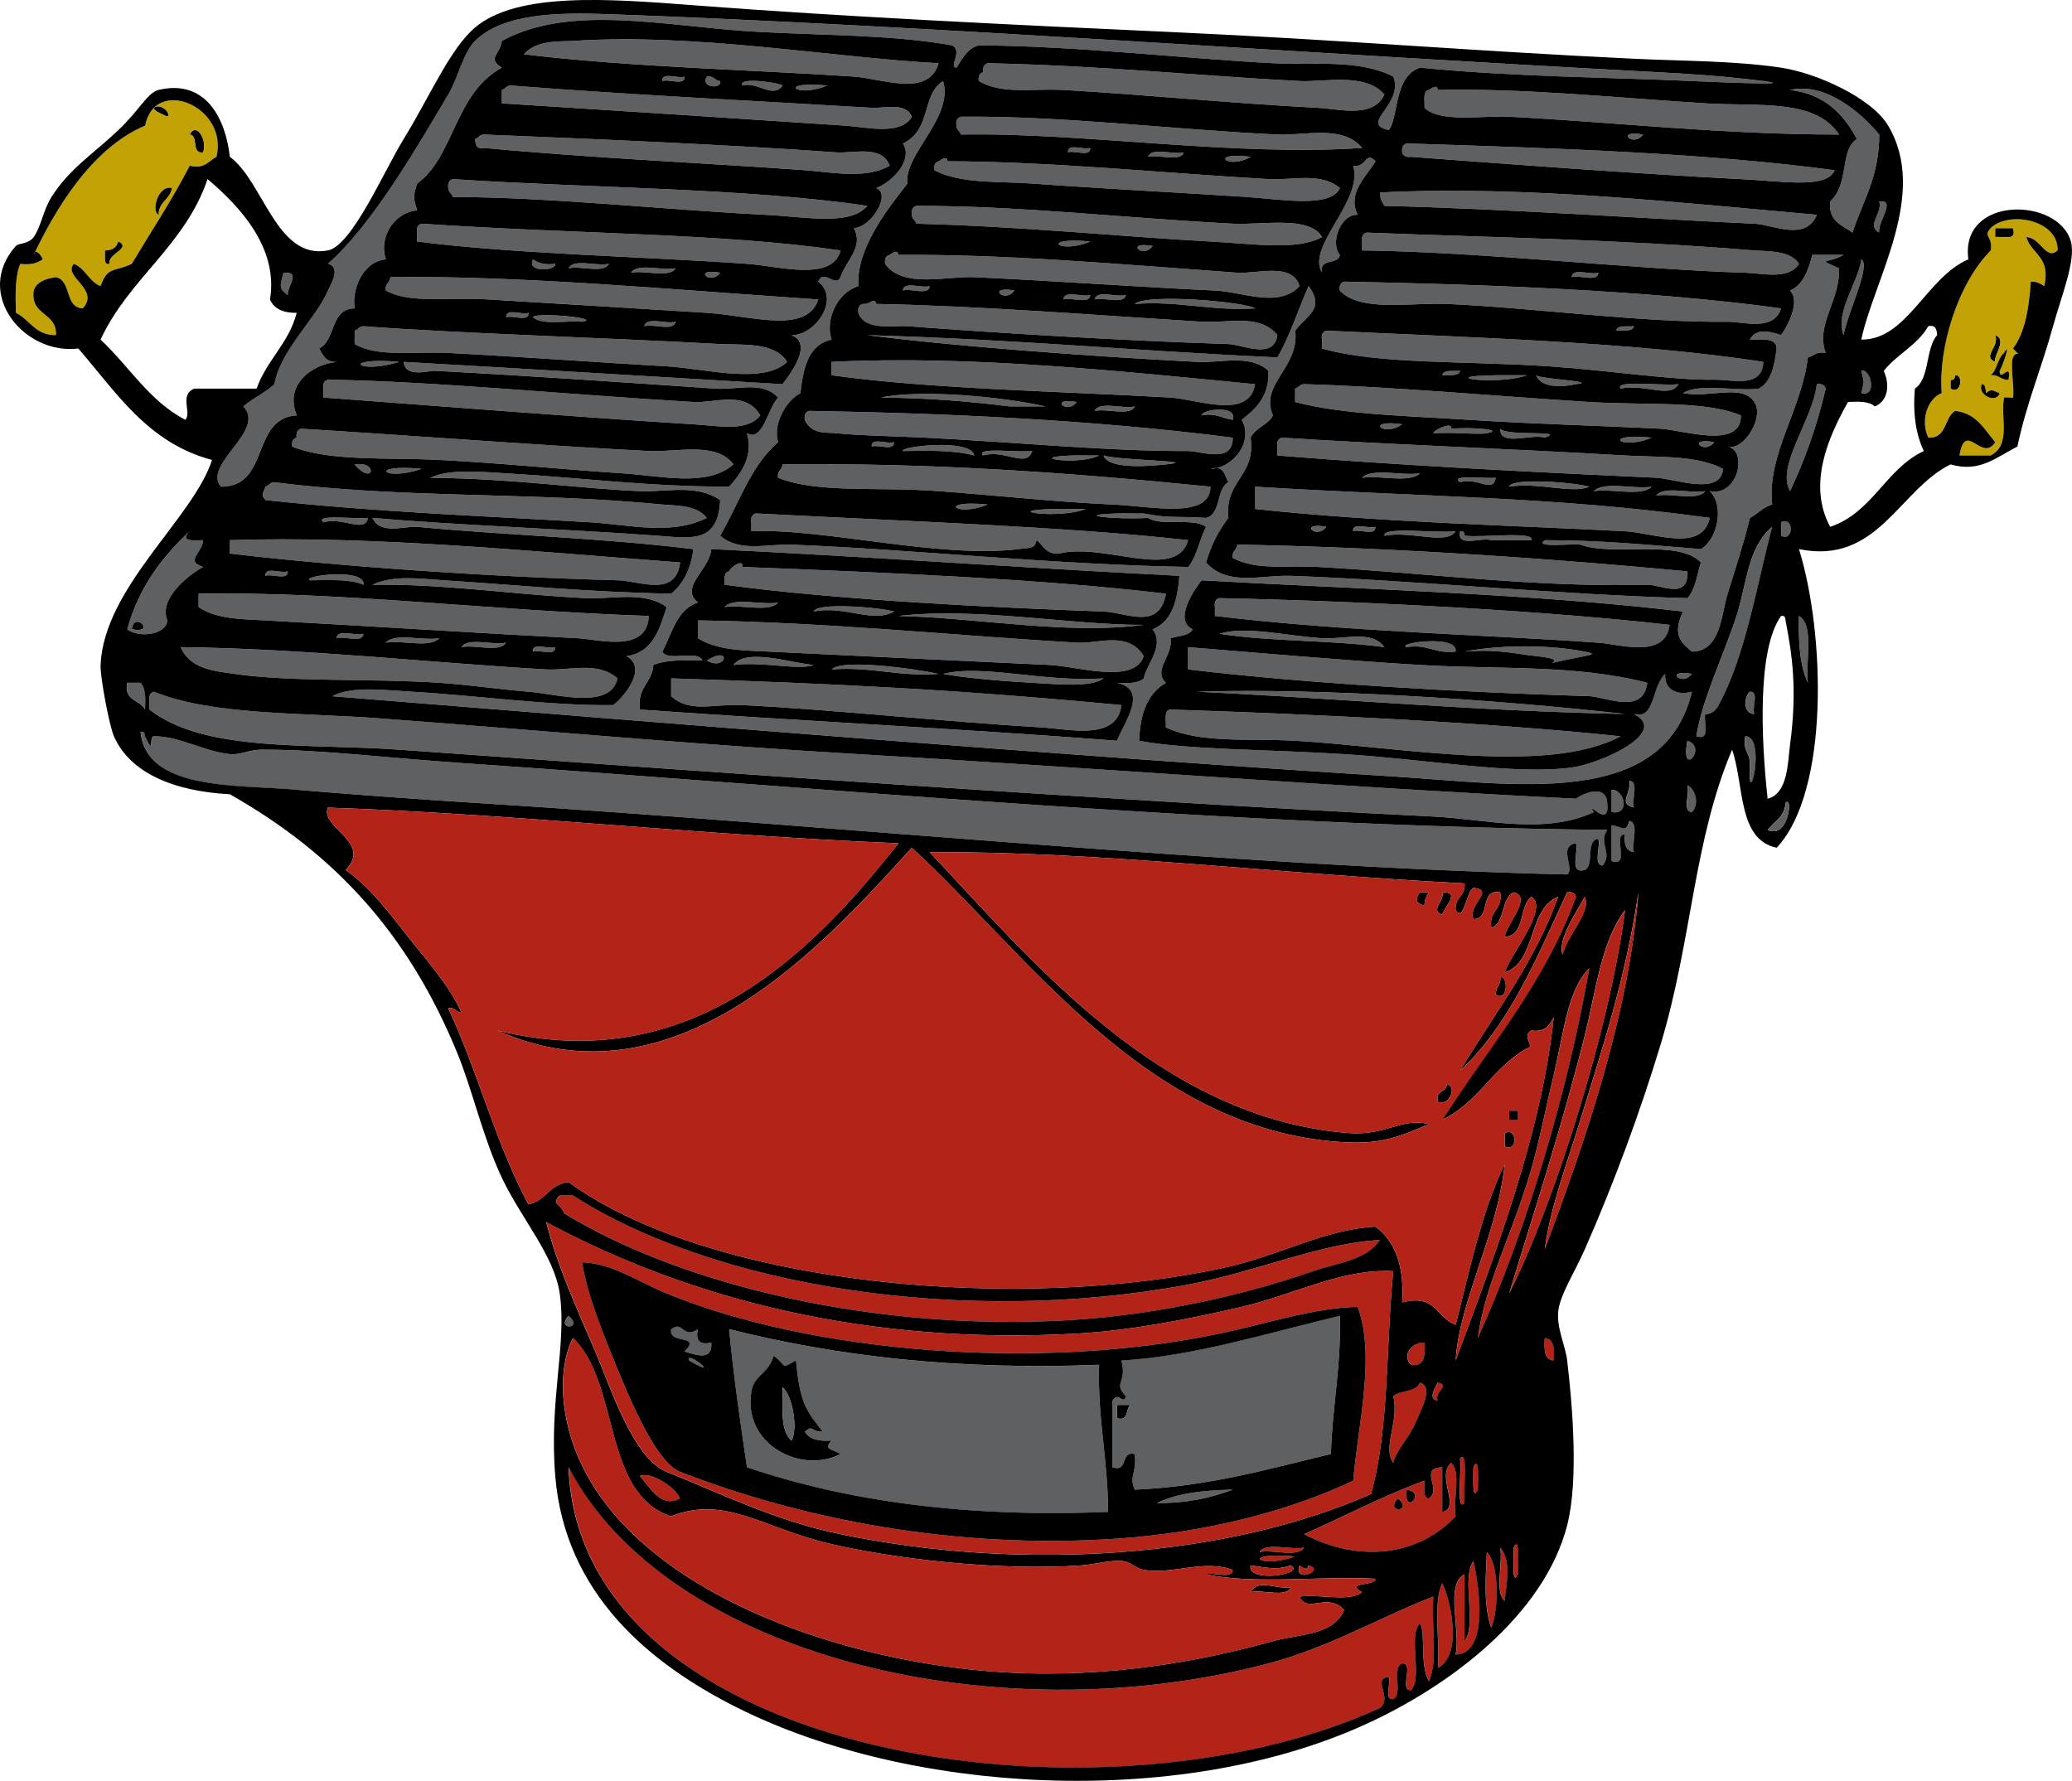 <svg xmlns="http://www.w3.org/2000/svg" viewBox="0 0 270.942 232.881" xmlns:xlink="http://www.w3.org/1999/xlink" enable-background="new 0 0 270.942 232.881">
<g fill-rule="evenodd">
<g fill="#5f6062">
<path d="m122.74,8.267c-1.327,4.525-7.367,2.005-11.075,1.749-12.551-.868-29.231-1.221-43.132-2.914 1.599-1.948 4.992-1.653 6.412-1.749 15.955-1.07 33.89,2.174 47.8,2.914z"/>
<path d="m181.03,12.348c-1.476,3.171-5.868,1.899-8.744,1.749-11.801-.617-22.402-1.717-33.226-2.332-4.014-.228-8.012,.633-11.075-1.166-.095-.678 .128-1.037 .582-1.166-.095-.678 .129-1.037 .583-1.166 15.494,.342 27.505,1.649 40.805,2.332 3.2,.163 8.62-1.151 11.09,1.749z"/>
<path d="m86.599,10.599c-.098-1.264 2.067-.264 2.915-.583 .097,1.264-2.068,.264-2.915,.583z"/>
<path d="m92.428,10.016c.941-.164 1.003,.551 1.749,.583 .231,1.131-2.656,.852-1.749-.583z"/>
<path d="m102.34,11.182c-1.265,1.785-3.281-.559-5.247,0-.649-1.206 5.037-.307 5.247,0z"/>
<path d="m119.24,15.262c-1.473,2.508-5.979,1.35-8.743,1.166-12.4-.823-29.758-1.96-44.885-2.915v-1.749c.472-.111 .581-.584 1.166-.583 15.92,1.246 32.379,2.021 47.216,2.915 1.67,.101 4.4-.782 5.24,1.166z"/>
<path d="m108.17,11.182c-4.18,1.742-6.69-.651 0,0z"/>
<path d="m240.49,17.594c-15.125,.012-29.652-1.64-43.136-2.332-3.435-.176-9.008,.832-11.075-1.166 .049-.923-.28-2.224 .583-2.332 .519-.358 1.042-.704 1.166,0 11.159-.257 23.638,1.044 34.975,1.749 6.93,.431 14.36-.65 17.49,4.081z"/>
<path d="m234.08,11.765c4.55-1.044 9.187,2.854 11.658,5.829 .024,5.465-2.158,8.723-3.497,12.824-1.345-.988-3.197-1.467-2.915-4.081 2.548-2.312 1.205-6.721 3.497-8.161-1.77-3.284-4.23-5.878-8.74-6.411z"/>
</g>
<g>
<path d="m20.146,14.097c.684-.684 2.31,.605 1.749,1.166 .016-.016-2.082-.833-1.749-1.166z"/>
<path fill="#5f6062" d="m178.12,19.343c-16.542,1.16-36.773-2.05-52.462-1.749-.11-.472-.585-.581-.583-1.166-.095-.678 .129-1.037 .583-1.166 13.197-.141 28.138,1.715 41.387,2.332 3.57,.166 8.49-1.321 11.07,1.749z"/>
<path d="m24.81,17.594c.841-1.721 2.347,.695 1.749,2.332-1.61,.249-.547-2.174-1.749-2.332z"/>
</g>
<g fill="#5f6062">
<path d="m116.33,21.674c-3.116,1.788-7.544,.841-11.075,.583-12.56-.917-27.752-1.576-41.969-2.915-.992,.214-1.1-.455-1.166-1.166 .472-.111 .581-.584 1.166-.583 13.073,.525 32.114,1.315 46.05,2.332 2.2,.161 6.02-1.022 6.99,1.749z"/>
<path d="m214.84,17.594c-1.28,1.781-3.73-.673 0,0z"/>
<path d="m239.9,22.257c-.994,2.447-6.646,1.453-12.241,1.166-13.616-.698-30.313-1.953-43.136-2.915-.678,.095-1.037-.128-1.166-.583-.095-.678 .129-1.037 .583-1.166 19.57,.615 39.11,1.244 55.97,3.498z"/>
<path d="m139.64,19.926c-.099-1.264 2.067-.264 2.914-.583 .11,1.264-2.06,.264-2.91,.583z"/>
<path d="m150.14,20.508c.434-1.314 3.27-.228 4.663-.583-.43,1.315-3.27,.228-4.66,.583z"/>
<path d="m175.2,24.589c-1.18,2.67-7.734,1.461-12.241,1.166-8.646-.566-19.296-1.117-27.98-1.749-4.567-.333-9.219,.083-12.823-1.749-.095-.678 .128-1.037 .582-1.166 .52-.358 1.043-.704 1.166,0 13.334,.019 28.509,1.566 41.97,2.332 3.16,.18 6.74-.947 9.32,1.166z"/>
<path d="m163.54,20.508c-3.08,1.785-5.6-.726 0,0z"/>
<path d="m113.41,26.92c-2.259,2.651-7.917,1.439-13.407,1.166-12.875-.642-27.789-2.29-40.804-2.332-.111-.472-.585-.581-.583-1.166-.095-.678 .129-1.037 .583-1.166 17.812,1.188 38.22,1.144 54.214,3.498z"/>
<path d="m237.57,28.086c-1.473,3.554-5.789,1.271-8.16,1.166-13.061-.581-31.891-1.927-48.382-2.332-.309-.469-.608-.946-.583-1.749 19.17-.947 39.44,1.378 57.12,2.915z"/>
<path d="m245.73,26.337c2.314-.275-.265,2.727 0,4.081-1.76-.882 .49-2.558 0-4.081z"/>
<path d="m172.87,31.001c-3.234,1.791-8.84,.887-14.572,.583-10.877-.577-24.746-1.982-38.473-2.332-.111-.472-.585-.581-.583-1.166-.095-.678 .129-1.037 .583-1.166 13.473-.018 27.59,1.624 41.387,2.332 3.78,.195 10.02-1.088 11.65,1.749z"/>
<path d="m109.92,32.75c-1.04,4.133-8.076,2.044-12.242,1.749-12.718-.902-30.707-1.303-43.135-2.915v-1.166c-.095-.678 .128-1.037 .583-1.166 20.479,1.386 39.314,1.231 54.794,3.498z"/>
</g>
<g>
<path d="m260.89,29.835h2.332c.588,1.753-1.299,1.033-2.332,1.166v-1.166z"/>
</g>
<g fill="#5f6062">
<path d="m235.24,34.499c-1.368,2.135-4.767,1.231-6.995,1.166-14.083-.412-34.529-2.733-50.131-2.915v-1.166c-.095-.678 .129-1.037 .583-1.166 16.539,.649 32.646,.865 50.714,2.332 1.64,.131 4.76-.036 5.84,1.749z"/>
<path d="m142.56,31.584c-4.18,1.742-6.69-.651 0,0z"/>
<path d="m150.72,32.167c-1.28,1.78-3.73-.673 0,0z"/>
<path d="m169.96,37.413c-2.79,2.939-7.355,.756-11.076,.583-9.86-.459-21.358-1.29-31.477-1.749-3.617-.164-9.322,1.524-11.658-1.749-.095-.678 .128-1.037 .582-1.166 .52-.358 1.043-.704 1.166,0 13.673-.107 28.222,1.157 44.302,2.332 2.49,.182 7.21-1.419 8.17,1.749z"/>
<path d="m69.694,33.916c.676,.489 1.562,.769 2.915,.583 .101,.95-3.814,1.176-2.915-.583z"/>
<path d="m74.357,35.082c.62-1.323 3.664-.222 5.246-.583-.62,1.322-3.664,.221-5.246,.583z"/>
<path d="m82.518,35.664c.808-1.329 4.058-.217 5.829-.583-.808,1.33-4.057,.218-5.829,.583z"/>
<path d="m37.051,35.664c2.445-.214 .416,1.899 .583,2.915-1.356-.874-.889-1.426-.583-2.915z"/>
<path d="m107,39.162c-1.537,4.621-8.868,2.099-14.573,1.749-8.814-.542-19.717-1.236-28.563-1.749-5.456-.316-10.276,.571-13.407-1.166-.164-.942 .551-1.004 .583-1.749 16.538-.262 37.275,1.667 55.96,2.915z"/>
<path d="m94.176,35.664c-1.28,1.781-3.733-.673 0,0z"/>
<path d="m205.51,36.247c.072-1.288 2.473-.248 3.497-.583-.07,1.288-2.47,.248-3.5,.583z"/>
<path d="m232.91,40.328c-.942,3.059-4.942,1.726-6.995,1.749-11.375,.126-24.943-1.796-36.724-2.332-4.632-.21-11.25,1.131-13.989-1.749-.095-.678 .129-1.037 .583-1.166 17.53,.345 39.7,1.095 57.12,3.498z"/>
<path d="m118.08,37.996c.073-1.288 2.473-.248 3.498-.583-.08,1.288-2.48,.248-3.5,.583z"/>
<path d="m132.65,37.996c-1.28,1.78-3.73-.673 0,0z"/>
<path d="m139.06,39.162c.072-1.287 2.473-.248 3.497-.583-.07,1.287-2.48,.247-3.5,.583z"/>
<path d="m143.14,39.162c.251-1.303 2.873-.236 4.08-.583-.25,1.303-2.87,.236-4.08,.583z"/>
<path d="m167.04,43.825c-.467,3.286-4.572,1.224-6.412,1.166-14.282-.452-30.419-1.466-41.97-2.332-1.779-.133-5.553,.677-6.412-1.749-.095-.678 .129-1.037 .583-1.166 .997,.123 1.51-.994 1.749,0 13.603,.266 28.922,1.485 42.553,2.332 3.44,.214 7.59-1.103 9.91,1.749z"/>
<path d="m148.39,39.745c1.442-1.385 14.406-.292 15.739,.583-5.82,.372-9.88-1.008-15.74-.583z"/>
<path d="m66.197,41.493c-.098-1.264 2.067-.264 2.915-.583 .097,1.264-2.069,.264-2.915,.583z"/>
<path d="m69.694,41.493c.168-.708 9.283,.122 6.412,.583-2.142-.189-5.16,.498-6.412-.583z"/>
<path d="m84.267,42.659c.251-1.303 2.873-.236 4.08-.583-.251,1.304-2.872,.236-4.08,.583z"/>
<path d="m102.92,47.323c-3.07,3.008-10.821,.861-15.739,.583-8.987-.509-19.317-1.274-28.563-1.749-4.423-.227-9.187,.604-12.241-1.166v-1.749c.472-.111 .581-.585 1.166-.583 12.081,.934 31.207,1.476 46.633,2.332 2.739,.152 7.144-.327 8.744,2.332z"/>
<path d="m211.34,43.242c.18-.791 1.459-.484 2.331-.583-.18,.791-1.46,.484-2.33,.583z"/>
<path d="m230.58,47.323c-.078,3.508-4.111,2.287-6.412,2.332-5.316,.103-13.886-1.234-21.568-1.749-10.863-.728-22.307-.221-29.729-2.332v-1.166c-.095-.678 .129-1.037 .583-1.166 18.39,.884 40.25,1.47 57.13,4.081z"/>
</g>
<g>
<path d="m260.89,47.323c-1.771-.719 .633-2.005 0-3.498 1.64,.589-.16,2.476 0,3.498z"/>
</g>
<g fill="#5f6062">
<path d="m164.13,50.237c-.765,4.73-7.593,1.951-11.076,1.749-13.916-.807-31.324-1.1-44.301-2.915v-1.749c18.36-.903 38.34,1.281 55.38,2.915z"/>
<path d="m52.207,47.323c-5.576,1.719-7.781-.675 0,0z"/>
<path d="m188.61,49.071c.181-.791 1.46-.483 2.332-.583-.18,.791-1.46,.484-2.33,.583z"/>
<path d="m243.4,48.488c1.243-.343 2.116,3.482 0,2.915 .41-1.795 .41-1.12 0-2.915z"/>
<path d="m199.68,49.071c-3.962,1.398-12.453,.135-4.081,0 1.54-.025 2.72,.019 4.08,0z"/>
<path d="m200.85,49.071c.346,.475 8.369,.835 5.247,1.166-.3,.032-4.22,1.039-5.25-1.166z"/>
</g>
<g>
<path d="m255.64,49.071c1.132-.231 .852,2.655-.583,1.749v-1.166c.5,.107 .55-.227 .58-.583z"/>
</g>
<g fill="#5f6062">
<path d="m99.423,54.317c-1.7,2.209-5.591,1.357-8.744,1.166-13.369-.813-33.757-2.408-48.382-3.498v-1.166c-.095-.678 .128-1.037 .583-1.166 13.445,.182 32.216,2.011 47.799,2.915 2.843,.165 6.844-1.558 8.744,1.749z"/>
<path d="m227.66,54.317c.102,4.538-7.645,1.895-10.492,1.749-7.742-.397-16.73-.62-25.065-1.166-8.317-.545-16.327-.656-22.733-2.332v-1.749c.472-.111 .581-.584 1.165-.583 11.127,.305 25.435,1.591 37.307,2.332 7.58,.474 14.89-.232 19.81,1.749z"/>
<path d="m219.5,50.237c-1.063,1.937-4.37-.092-7.577,.583-.77-1.193 5.5-.315 7.58-.583z"/>
<path d="m237.57,50.237c.678-.095 1.037,.129 1.166,.583-1.128,4.896-2.724,9.324-4.663,13.407-1.9-3.281 2.97-9.298 3.49-13.99z"/>
<path d="m115.16,51.986c5.521-1.119 16.108-.071 21.567,1.166h-4.663c-5.35-.675-10.94-1.116-16.91-1.166z"/>
<path d="m140.81,52.569c-1.28,1.78-3.73-.673 0,0z"/>
<path d="m161.21,57.232c.057,3.467-4.159,1.741-5.829,1.749-10.409,.048-22.291-1.146-34.392-1.749-4.209-.209-8.298-.241-11.658-.583-1.239-.126-3.189,.203-4.081-1.749-.095-.678 .129-1.037 .583-1.166 17.31,.299 36.58,1.099 55.38,3.498z"/>
<path d="m143.14,53.734c.62-1.323 3.664-.222 5.246-.583-.62,1.324-3.67,.223-5.25,.583z"/>
<path d="m157.13,54.317c.14-.843 4.797-1.355 4.08,.583-1.37-.186-2.19-.921-4.08-.583z"/>
<path d="m183.36,55.483c-2.48,1.786-4.98-.714 0,0z"/>
<path d="m187.44,56.649c.158-.531 2.581-1.548 2.331-.583 2.766-.239 7.104,.134 4.664,.583-1.19,.22-3.89-.149-6.99,0z"/>
<path d="m95.925,60.729c-3.46,3.016-9.401,1.491-14.573,1.166-7.042-.442-15.411-1.313-23.899-1.749-6.699-.344-14.342,.234-19.236-1.749-.095-.678 .129-1.037 .583-1.166-.095-.678 .128-1.037 .583-1.166 12.569,.755 31.472,2.196 45.467,2.915 3.63,.187 8.832-1.278 11.075,1.749z"/>
<path d="m196.19,56.066c.775,1.042 8.84,.123 5.829,1.166-1.78-.559-5.92,1.248-5.83-1.166z"/>
<path d="m225.33,61.312c-.331,3.608-6.275,1.278-8.743,1.166-15.248-.692-34.081-1.645-49.548-2.915v-1.166c-.095-.678 .129-1.037 .583-1.166 13.215,.866 29.446,1.425 44.885,2.332 4.57,.269 9.31-.067 12.83,1.749z"/>
<path d="m216,57.232c-4.17,1.742-6.69-.651 0,0z"/>
<path d="m114,58.398c-.099-1.264 2.067-.264 2.914-.583 .1,1.264-2.07,.264-2.91,.583z"/>
<path d="m224.17,57.815c-1.28,1.78-3.74-.673 0,0z"/>
<path d="m127.4,59.563c-2.595-.708-5.974-.633-9.327-.583-.57-.562 8.94-1.712 9.33,.583z"/>
<path d="m134.98,58.981c-.674,2.318-3.653-.268-6.412,.583-1.11-1.147 4.67-.347 6.41-.583z"/>
<path d="m143.72,59.563c-2.681,1.366-10.026,.223-3.497,0 1.1-.037 2.26,.029 3.5,0z"/>
<path d="m144.31,59.563c2.137,.664 13.001,.715 8.16,1.166-.92,.086-7.48,.885-8.16-1.166z"/>
<path d="m158.3,63.644c-.062,4.309-7.605,2.561-12.824,2.332-7.056-.31-15.124-1.181-22.734-1.749-8.054-.601-15.842,.318-20.984-1.749-.164-.941 .551-1.003 .583-1.749 18.85-.217 36.47,.969 55.95,2.915z"/>
<path d="m46.377,60.729c3.186-.483 2.476,2.917 0,0z"/>
<path d="m55.121,61.312c-5.033,1.729-7.109-.677 0,0z"/>
<path d="m178.12,62.478c1.38-1.34 5.232-.208 7.578-.583-1.39,1.341-5.24,.209-7.58,.583z"/>
<path d="m195.6,62.478c-.397,2.126-2.32-.124-4.663,.583-1.56-1.034 3.42-.425 4.66-.583z"/>
<path d="m92.428,67.725c-4.629,2.334-10.198,.882-15.156,.583-13.131-.794-27.998-1.323-42.553-2.915-.7-.765-.227-.917 0-1.749 .472-.111 .581-.585 1.166-.583 16.839,2.168 33.474,1.232 50.713,2.915 1.779,.173 4.485,.018 5.83,1.749z"/>
<path d="m207.84,63.644c-2.167,.982-6.744-.625-10.492,0 .21-1.178 8.24-.609 10.49,0z"/>
<path d="m164.13,63.644c22.188,1.377 39.074,1.253 59.457,4.081-.979,4.592-7.32,1.945-11.075,1.749-14.658-.768-32.207-1.168-48.382-2.915-.01-.972-.01-1.943-.01-2.915z"/>
<path d="m208.43,64.227c1.38-1.341 5.231-.209 7.578-.583-1.39,1.341-5.24,.209-7.58,.583z"/>
<path d="m216.59,64.81c.997-1.334 4.449-.214 6.412-.583-1,1.334-4.45,.214-6.41,.583z"/>
<path d="m129.15,65.976c-4.17,1.741-6.69-.651 0,0z"/>
<path d="m141.98,66.559c-3.388,1.38-11.688,.195-4.08,0 1.35-.035 2.66,.027 4.08,0z"/>
<path d="m155.38,70.639c-1.586,5.422-10.891,.271-16.904,1.749-1.7,.146-2.012-1.098-2.915-1.749-.365,1.063-.305,.913-2.331,1.166-10.332,1.288-25.492-2.76-34.975-2.332v-1.166c-.095-.678 .129-1.037 .583-1.166 19.682,1.032 40.782,1.731 56.542,3.498z"/>
<path d="m48.126,67.725c-.37,2.07-3.273-.171-5.829,.583-1.266-1.118 4.262-.369 5.829-.583z"/>
<path d="m232.91,68.307c1.7-.857 1.7,2.606 0,1.749v-1.749z"/>
<path d="m173.45,68.89c-1.28,1.781-3.73-.673 0,0z"/>
<path d="m176.95,69.473c-.098-1.264 2.068-.264 2.915-.583 .1,1.264-2.06,.264-2.91,.583z"/>
<path d="m190.36,69.473c-1.229,1.864-5.751-.091-9.326,.583-.25-1.238 6.7-.283 9.33-.583z"/>
<path d="m190.94,69.473c.496-.107 .55,.228 .583,.583 2.447,.291 9.168-.643 8.744,.583h-5.247c-1.31-.425-4.54,1.05-4.07-1.166z"/>
<path d="m88.93,73.554c-.567,4.631-5.271,2.405-8.161,2.332-16.07-.406-36.459-1.798-50.713-3.498v-1.749c18.375-.614 39.196,1.436 58.874,2.915z"/>
<path d="m220.67,74.719c.176,3.829-3.556,1.705-5.246,1.749-14.508,.376-28.258-1.492-43.136-2.332-4.021-.227-7.917,.492-11.075-1.166-.164-.941 .551-1.003 .583-1.749 17.39,.307 37.72,1.499 58.89,3.498z"/>
<path d="m152.47,77.634c-.902,4.887-5.159,2.439-8.16,2.332-14.129-.505-34.52-1.474-49.548-3.498-.05-.827-.096-1.651 .583-1.749 .064-.463 1.927-1.767 1.749-.583 19.456,.765 39.446,1.603 55.376,3.498z"/>
<path d="m34.719,75.302c-.098-1.264 2.068-.264 2.915-.583 .098,1.264-2.068,.264-2.915,.583z"/>
<path d="m47.543,76.468c-1.75-.776-4.459-.593-6.995-.583-1.26-.551 7.287-1.694 6.995,.583z"/>
<path d="m84.85,80.548c-.208,4.919-6.549,3.056-9.327,2.915-11.772-.598-26.256-1.528-40.804-2.332-2.856-.158-6.372-.119-8.744-1.749v-1.749c18.779-.298 38.28,2.235 58.875,2.915z"/>
<path d="m218.34,81.714c-.521,4.487-6.502,2.532-9.326,2.332-15.158-1.076-32.959-1.437-50.131-3.498v-1.166c-.095-.678 .129-1.037 .583-1.166 20.45,.448 43.27,1.715 58.88,3.498z"/>
<path d="m94.759,79.383c1.188-1.338 4.841-.211 6.995-.583-1.18,1.338-4.836,.211-6.991,.583z"/>
<path d="m116.91,79.966c-2.772,1.588-6.532-.836-10.492,0 .21-1.178 8.23-.61 10.49,0z"/>
<path d="m117.49,80.548c10.214-1.181 22.677,1.212 32.061,1.166-10.06,1.319-21.61-.922-32.06-1.166z"/>
<path d="m235.24,80.548c2.056,1.248 .837,5.769 1.165,8.744-1.06-2.239-1.23-5.365-1.16-8.744z"/>
</g>
<g>
<path d="m17.232,82.297c.243-2.526 3.383,.614 0,0z"/>
</g>
<g fill="#5f6062">
<path d="m91.262,81.131c16.873,.235 33.758,1.999 49.547,2.915 2.781,.162 6.684-1.582 8.744,1.749-1.209,3.755-8.687,1.331-12.241,1.166-13.045-.606-24.558-1.163-36.724-1.749-3.361-.162-6.737-.144-9.327-1.749-.001-.777-.001-1.554-.001-2.332z"/>
<path d="m159.46,82.88c3.441-1.068 8.791,.287 13.407,.583 2.946,.189 6.516-1.13 8.161,1.166-6.84-.936-14.85-.698-21.57-1.749z"/>
<path d="m44.046,83.463c.073-1.287 2.473-.248 3.498-.583-.073,1.287-2.473,.248-3.498,.583z"/>
<path d="m50.458,84.046c1.188-1.337 4.841-.211 6.995-.583-1.188,1.338-4.841,.211-6.995,.583z"/>
<path d="m60.368,84.629c.808-1.329 4.057-.217 5.829-.583-.808,1.329-4.058,.217-5.829,.583z"/>
<path d="m190.36,85.212c-2.66,.329-3.63-1.033-6.412-.583-1.43-.547 6.86-1.688 6.41,.583z"/>
<path d="m23.644,84.629c16.326,.193 33.5,2.116 47.799,2.915 3.127,.175 6.686-1.113 9.327,1.166-.877,4.138-7.807,2.063-11.658,1.749-3.854-.315-7.826-.914-11.658-1.166-9.128-.6-19.073-.063-26.814-1.166-2.715-.387-5.742-.659-6.996-3.498z"/>
<path d="m69.694,85.212c-.099-1.264 2.067-.264 2.915-.583 .098,1.264-2.068,.264-2.915,.583z"/>
<path d="m155.38,84.629c8.887,.723 20.739,1.766 30.312,2.332 10.274,.607 20.465-.078 29.729,2.332-.478,4.263-5.471,1.813-7.578,1.749-16.621-.513-36.89-1.63-52.462-3.498v-2.915z"/>
<path d="m191.52,85.212c3.913-.767 10.266-1.044 15.738,0 1.42,.271 .997,.39 0,.583-9.077,1.76-.155,.603-6.412,0-2.32-.224-4.91-.958-9.33-.583z"/>
<path d="m92.428,86.377c3.324-2.095 2.559,1.476 0,0z"/>
<path d="m106.42,86.96c-1.921,.736-6.881-.488-10.492,0 1.59-2.262 7.642-.23 10.492,0z"/>
<path d="m108.75,87.543c1.34-1.427 10.878-.098 13.989,.583-5.26,.403-8.73-.985-13.99-.583z"/>
<path d="m123.32,88.126c5.147-1.299 13.146,1.121 20.985,.583-1.653,1.212-5.736,.787-9.327,.583-3.84-.219-8.63-.61-11.65-1.166z"/>
<path d="m221.25,88.126c-1.28,1.781-3.73-.672 0,0z"/>
<path d="m87.765,88.709c21.341,.691 36.584,1.395 58.874,3.497-.553,4.71-6.821,3.128-10.492,2.915-12.073-.7-27.666-2.36-39.055-2.915-3.872-.188-6.835,1.078-9.326-1.166-.004-.776-.004-1.554-.004-2.331z"/>
<path d="m16.649,89.292h1.749c.671,.688 .66,2.06 .583,3.497-.635-1.308-2.805-1.081-2.332-3.497z"/>
<path d="m156.55,90.458c15.62-.512 38.895,.99 55.96,2.915-19.25-.376-37.23-2.027-55.96-2.915z"/>
<path d="m210.18,105.03c.414,3.55-2.882-.649-1.749,1.166-6.436,3.006-14.077,.931-20.984,.583-44.257-2.231-90.963-5.572-135.24-8.744-11.887-.852-25.42,.381-32.643-5.247v-1.166c-.095-.678 .129-1.037 .583-1.166 7.71,3.114 19.062,2.697 29.729,3.498 21.258,1.595 41.623,3.462 62.372,4.663 31.033,1.797 63.764,4.361 93.85,5.829 1.19-.88 4-1.84 4.08,.58z"/>
<path d="m228.83,90.458c1.264-.098 .264,2.067 .583,2.915-1.48-.06-1.37-2.172-.58-2.915z"/>
<path d="m211.92,96.287c-9.473,5.127-29.043,1.351-42.553,.583-6.026-.343-12.328,.401-16.905-1.749 .049-.923-.28-2.224 .583-2.332 18.87,.603 42.1,1.727 58.88,3.498z"/>
<path d="m18.398,95.704c.496-.107 .55,.228 .583,.583 1.358,2.8 .408,.011 1.166,0 3.25-.046 6.55,1.978 9.91,2.332 1.338,.141 2.595-.572 4.08-.583 7.314-.053 16.772,1.104 26.231,1.749 46.584,3.177 99.631,8.245 149.81,8.744-1.171,1.784 .745,3.037-.583,4.664-1.287-.073-.247-2.473-.583-3.498-1.708,.234-.466,3.42-1.749,4.08-2.106,.552-.812-2.295-1.165-3.498-2.436,.391-.045,3.392-1.166,4.081-43.272-1.031-94.525-6.329-142.23-9.327-8.056-.506-16.378-1.11-23.899-1.749-7.935-.66-19.667,.13-20.403-7.566z"/>
<path d="m228.25,96.287c2.866-.065 .201,10.8 .583,3.498 .01-1.373-1-1.717-.58-3.498z"/>
<path d="m220.67,96.87c2.76,.889-.99,5.05 0,0z"/>
<path d="m213.09,102.12c1.288,.073 .248,2.473 .583,3.498-2.11-.54-.35-1.73-.58-3.5z"/>
<path d="m220.67,102.7c1.117,.493 1.577,2.557 .583,3.498-1.29-.08-.25-2.48-.58-3.5z"/>
<path d="m210.76,106.2v-2.915c1.78,0 2.41,3.42 0,2.92z"/>
<path d="m213.09,107.36c1.304,.251 .236,2.873 .583,4.08-1.025-.14-1.328-1.003-1.165-2.332-1.74,.009 .821,4.32-1.749,3.498v-4.664c1.47,.07 1.83,1.11 2.34-.59z"/>
</g>
<g>
<path d="m185.69,116.69h1.166c-.309,.469-.608,.946-.583,1.749-1.22-.33-1.24-.91-.59-1.75z"/>
<path d="m188.61,116.69c2.56-.124 .064,2.079 0,2.915-1.71-.49 .35-1.87 0-2.91z"/>
<path fill="#b32317" d="m207.84,126.6c-2.766,15.888-8.165,34.193-14.572,48.381 .853-6.886 4.499-13.485 6.995-22.15 1.087-3.776 1.899-8.085 2.914-12.241 1.33-5.43 1.78-11.08 4.67-13.99z"/>
<path d="m196.19,127.76c1.029-.186 1.041,3.265-.583,2.332-.08-1.04 .71-1.22 .58-2.33z"/>
<path d="m188.03,144.09c-.425-1.591 1.158-1.174 1.165-2.332 1.41,.36 .3,2.94-1.17,2.33z"/>
<path d="m197.35,145.25h1.166v1.166h-1.166v-1.17z"/>
<path d="m196.77,148.17c1.7-.857 1.7,2.605 0,1.749v-1.75z"/>
<path fill="#b32317" d="m73.191,156.33h1.749c18.367,11.827 50.894,17.179 80.442,11.658 9.043-1.689 17.347-5.436 25.065-5.829-1.74,2.688-5.619,2.983-8.744,4.08-8.812,3.091-20.512,5.755-32.06,6.412-25.377,1.443-50.534-4.618-65.87-13.99-.321-1.19-1.749-1.14-.579-2.33z"/>
</g>
<g fill="#5f6062">
<path d="m74.357,172.07c2.155,1.76-1.77,1.96 0,0z"/>
<path d="m91.262,173.82c-.349,1.515 .234,2.098 1.749,1.748 .2,2.504-2.124,1.577-3.498,1.166 2.327-2.317-2.123-.836-1.749-2.914 1.581-1.25 1.451,1.31 3.498-.01z"/>
<path d="m95.342,173.82c14.119,3.562 29.965,5.397 48.382,4.663-.232,7.033 1.184,12.417 1.166,19.236-18.449,.768-33.999-1.365-47.216-5.829-.878-5.93-1.742-11.86-2.332-18.07zm2.915,8.16c-1.173,6.913 6.517,10.86 11.659,8.161-.929-.586-2.346-.552-1.166-1.749-1.676,.121-2.961-.147-3.498-1.166 1.158-.971 .741,.053 2.332,0-2.093-2.718-2.971-3.594-3.497-9.326-2.169,1.254-1.079,.688-2.915-.583-.7,2.45-2.527,2.45-2.903,4.67z"/>
</g>
<g fill="#b32317">
<path d="m202.02,174.98c1.274,.086 1.252,1.469 1.166,2.915-1.28-.09-1.26-1.47-1.17-2.92z"/>
<path d="m186.28,175.56c.114,1.67 .072,3.182-1.749,2.915-1.21-1.2 0-2.96 1.75-2.92z"/>
</g>
<g>
<path d="m101.17,177.31c1.836,1.271 .746,1.837 2.915,.583 .526,5.732 1.404,6.608 3.497,9.326-1.591,.053-1.174-.971-2.332,0 .537,1.019 1.822,1.287 3.498,1.166-1.18,1.197 .237,1.163 1.166,1.749-5.142,2.699-12.832-1.248-11.659-8.161 .372-2.22 2.199-2.22 2.909-4.67zm2.33,11.08c.85-1.572 .17-5.758-1.166-6.995 .03,2.69-.32,5.76 1.17,6.99z"/>
</g>
<g fill="#b32317">
<path d="m185.69,180.81c1.84,.552 .112,3.607-.583,5.247-.795,1.874-2.645,3.793-2.914,5.246-1.445-2.054 .812-5.385 0-8.744 .94-.82 3-.5 3.49-1.76z"/>
<path d="m188.03,180.81c1.745,.384-.558,1.246 0,2.332-1.45-.09-.17-1.97 0-2.33z"/>
</g>
<g>
<path fill="#5f6062" d="m102.34,181.39c1.336,1.237 2.016,5.423 1.166,6.995-1.5-1.22-1.15-4.29-1.17-6.99z"/>
<path d="m146.06,183.72h1.748c-.622,.544-.181,2.15-1.748,1.749v-1.75z"/>
</g>
<g fill="#b32317">
<path d="m190.94,190.72c1.117-1.267 .368,4.262 .583,5.829-1.11,1.27-.36-4.26-.58-5.83z"/>
<path d="m189.77,191.3c1.338,1.188 .211,4.841 .583,6.995-4.921,5.235-12.635,6.08-19.819,2.331 5.257-2.321 10.197-4.959 15.739-6.995 .049,.923-.28,2.224 .583,2.332 1.791-1.198-1.412-4.009 1.748-4.08v5.829c2.54-.47-.86-4.7 1.17-6.42zm-5.83,3.5c-.46,3.53 2.68,.39 0,0zm-1.16,1.16c-1.77,1.97 2.15,1.77 0,0z"/>
<path d="m192.69,191.88c.803-1.855 .577,2.06 .583,2.914-.8,1.87-.57-2.05-.58-2.91z"/>
<path d="m74.357,191.88c12.84,24.549 55.696,35.106 91.517,25.647 8.035-2.121 14.801-6.157 21.568-8.743-.309,3.578 .666,8.438-.583,11.075-1.243-2.161-.383-6.476-1.166-7.578-1.627,1.676 .424,7.03-1.166,8.744-1.65,.096 .484-3.594-1.166-3.498-1.441,.501 .172,4.058-1.165,4.664-1.265,.098-.265-2.068-.583-2.915-2.285,.24 .575,2.772-1.166,4.08-36.17,16.71-104.69,6.73-106.07-31.46z"/>
<path d="m83.684,193.05c1.118-.699 4.567,1.24 5.246,2.915-2.519,1.3-3.831-1.41-5.246-2.91z"/>
</g>
<g>
<path fill="#5f6062" d="m161.21,194.8c-2.826,1.06-5.981,1.791-9.909,1.749 2.6-1.29 6.09-1.68 9.91-1.75z"/>
<path d="m183.94,194.8c2.68,.39-.46,3.53 0,0z"/>
<path d="m182.78,195.96c2.15,1.77-1.77,1.97 0,0z"/>
</g>
<g fill="#b32317">
<path d="m197.94,202.38c.901-1.782 .514,2.528 .583,3.497-.9,1.78-.52-2.53-.58-3.5z"/>
<path d="m164.71,202.96c.809-1.329 4.058-.218 5.829-.583-.81,1.33-4.06,.21-5.83,.58z"/>
<path d="m196.19,202.38c1.551,1.758 .76,5.028 .583,6.995-1.34-1.2-.21-4.85-.58-7z"/>
<path d="m194.44,202.96c1.656,1.613 1.558,7.547 .582,9.909-1.1-3-.68-7.16-.58-9.91z"/>
<path d="m169.37,203.54c-5.03,1.73-7.11-.67 0,0z"/>
<path d="m192.69,204.13c.747,3.283 2.066,12.162-2.332,12.241 .689-3.197-1.434-9.207 1.166-10.493v8.744c1.65-2.23-.47-8.24 1.16-10.49z"/>
<path d="m169.96,204.71c.519,.358 1.042,.704 1.165,0 2.4,.63-2.08,2.44-1.16,0z"/>
</g>
<g>
<path d="m168.79,207.62c-.62,1.323-3.664,.222-5.246,.583 1.01-1.76 2.94-.45 5.25-.58z"/>
<path fill="#b32317" d="m188.61,207.04c1.038,1.991 2.76,9.335-.582,11.075 .3-3.58-.67-8.44 .58-11.08z"/>
</g>
<g fill="#5f6062">
<path d="m124.49,5.936c-7.49-1.353-16.01-1.285-25.067-1.749-11.966-.614-24.628-3.822-33.809,1.166-.219,1.805-1.985,2.264 0,3.498-6.195,3.377-6.232,11.692-11.075,15.156-.524,1.707-.524,1.791 0,3.498-3.181,.33-5.042,3.717-4.081,6.412-3.213,.298-4.496,4.263-4.081,6.412-3.257,.046-2.436,4.17-4.663,5.246 .507,.854 .873,1.848 2.332,1.749-3.615,.394-6.838,3.21-5.246,6.995-6.049,.363-3.459,9.365-9.91,9.327-2.513-2.861 5.998-7.336 2.915-10.492 1.257-1.075 2.871-1.793 4.081-2.915 .734-4.397 5.446-8.575 6.995-12.241 .279-.662 1.806-3.005 0-3.498 5.726-5.083 11.297-14.642 15.738-22.151 1.312-2.217 1.95-5.466 3.498-6.995 3.591-3.547 10.524-3.749 17.487-3.497 41.82,1.508 91.214,5.171 136.98,7.578 4.601,.242 8.854,.527 13.99,1.166 5.369,.668-8.44,.041-9.327,0-10.324-.48-23.142-.526-35.558-1.749-3.428,1.081-2.803,6.486-4.08,8.161-3.974-.863 2-3.277 .583-6.995-4.562-2.316-10.292-1.469-15.739-1.749-11.12-.57-26.203-2.293-38.472-2.332-1.556,.388-2.135,1.752-2.915,2.915-1.11-.061 .92-2.174-.57-2.916z"/>
<path d="m217.75,88.126c-.168,2.093 1.596,2.848 3.497,2.332-3.694,15.419-23.12,12.065-39.055,11.075-42.503-2.64-96.669-7.113-138.73-10.492 2.534-1.387 7.003-.781 10.493-.583 8.252,.469 17.872,1.839 26.231,1.749 1.396-1.044 4.57-4.829 1.749-6.412 3.418-.469 4.306-3.466 5.247-6.412-2.934-2.137-7.068-1.01-10.493-1.166-9.123-.415-18.678-1.907-27.979-1.749 2.815-1.333 6.352-.766 9.326-.583 9.577,.589 17.619,1.489 29.729,1.749 1.613-1.301 2.579-3.25 2.915-5.829-12.242-1.489-24.33-1.792-36.141-2.915-1.549-.147-4.813,1.112-5.829-1.166 10.086,.894 26.355,1.517 37.306,2.332 4.451,.331 7.898,.996 8.161-4.664-3.093-2.143-7.094-1.021-10.492-1.166-7.955-.337-16.688-1.658-27.397-1.749 2.391-1.217 6.875-.755 9.91-.583 9.622,.546 18.043,1.724 29.146,1.749 1.697-1.833 3.191-4.167 2.332-6.995 2.095,1.213 2.716-3.285 4.081-4.663-2.076-2.232-5.372-.976-8.161-1.166-10.993-.75-24.452-1.685-36.724-2.332-.875-.046-3.868,.979-4.081-1.166 16.557,.931 33.019,1.956 49.548,2.914 .845-1.14 4.112-5.277 1.166-6.412 3.123,.049 6.422-4.741 3.497-6.995 .713-1.777 2.225,.853 2.915-.583 .696-2.215 3.069-3.87 1.748-6.412 2.302-.139 4.937-4.462 2.915-5.246 2.009-.729 4.913-3.613 3.497-5.829 3.806-1.811 2.359-6.333 5.246-8.161 1.434,4.747-5.164,9.591-4.663,13.407-2.801,3.559-6.713,8.636-6.412,13.407-2.702,.809-4.409,4.35-3.497,6.995-3.046,.646-3.703,3.681-4.081,6.995-2.07,1.129-3.616,4.251-2.914,6.412-3.551,3.055-5.157,8.056-7.578,12.241 2.538,2.213 6.237,1.045 9.327,1.166 15.794,.614 34.28,2.62 51.879,2.915 1.139-1.388 1.47-3.583 2.332-5.247-1.675-1.24-5.813-.016-7.578-1.166-4.119,.252-10.248-.373-4.08-.583 1.196-.041 2.3,.032 3.497,0 3.433,.678 4.306,.327 8.161,.583 2.021-.506 1.276-3.776 2.914-4.664-.509-.852-.463-2.257-2.331-1.749 3.038-.085 5.661-3.646 4.08-6.412 1.845-1.459 3.608-2.998 3.497-6.412-2.434-2.225-6.124-1.001-9.326-1.166-14.232-.73-31.957-2.06-43.136-3.498 20.758,.621 33.636,1.988 53.628,2.915 1.65-2.819 2.704-6.234 4.08-9.327 2.229,3.033-.318,3.845-1.748,5.829 .573,4.856-4.697,6.949-2.915,11.075-.648,1.294-2.307,1.579-2.914,2.915 .677,5.146-3.427,5.511-2.915,10.493-1.266,1.649-2.264,3.565-2.914,5.829 2.825,3.176 7.22,1.611 11.075,1.749 15.405,.551 35.736,2.495 51.879,2.915 1.021-1.116 1.235-3.039 1.749-4.663-2.921-3.103-11.312-.735-15.739-2.332-1.247-.158-6.218,.451-4.663-.583 7.199-.01 13.749,.63 20.402,1.166 2.111-1.212 3.161-5.617 1.166-7.578 3.726,.764 4.994-5.363 2.331-5.829 2.073,.605 4.849-3.793 3.498-5.829-1.628-2.453-5.692-.48-9.327-1.166 2.149-1.348 6.792-.203 9.91-.583 1.648-.877 2.03-3.021 2.331-5.246-.065-1.489-1.951-1.157-3.497-1.166 .775-1.527 2.587-1.113 4.08-.583 .819-1.153 2.586-4.371 1.166-5.829 1.745-.781 2.391-2.662 2.914-4.664h4.081c-2.249,1.253-3.61,.375-.583,1.749 .135,4.315-3.116,7.354-1.749,11.075-1.219-.247-1.543,.399-2.332,.583-.817,6.862-5.385,12.739-4.663,19.236-1.213,.342-1.884,1.225-2.914,1.749-.7,2.993-1.901,6.635-2.915,9.909-.848,2.74-.876,7.546-4.663,7.578-1.373-1.13-2.636-2.146-1.166-5.246-19.991-2.354-41.809-2.881-62.954-4.081-1.02,1.275-3.701,5.236-1.166,6.412-.494,.866-1.877,.843-2.915,1.166 .434,2.216-2.386,4.176-.583,5.83-2.361,1.33-3.399,3.983-3.497,7.578 6.315,1.193 16.354,1.099 26.814,1.749 10.883,.676 22.262,2.757 29.729,1.749 3.877-.523 12.875-4.624 8.16-6.995 2.68,.745 2.17-3.592 4.05-5.239zm-124.74-16.321c-.262,2.8-4.223,4.933-1.749,6.995-2.798,.894-3.364,4.019-4.663,6.412 .738,1.4 4.596-.322 5.246,1.166-2.39-.058-4.778-.114-6.412,.583-.149,2.377-2.173,2.879-1.749,5.829 20.667,1.484 41.816,2.485 62.372,4.081 .927-2.401 4.206-6.665 0-7.578 1.437,.077 2.808,.088 3.497-.583 .424-1.984 2.767-4.241 1.166-6.412 2.502-.996 3.26-3.735 3.497-6.995-21.25-1.083-41.19-2.536-61.219-3.498z"/>
</g>
<g>
<path fill="#c2a204" d="m13.151,37.413c-1.534-.603-1.963-2.312-3.497-2.915-1.497,1.684 3.488,3.32 1.166,5.829-2.402-.124-1.424-3.628-3.498-4.081-1.359,.195-2.511,.598-2.915,1.749-.445,3.36 3.049,2.78 2.915,5.829-2.752,.032-3.405-2.036-5.246-2.915-.058-2.39-.115-4.778 .583-6.412 1.352,.186 2.238-.094 2.915-.583-.206-.668-1.026-1.478-1.166-.583 2.62-5.543 7.441-13.931 14.573-16.904 1.259-6.528 10.922-2.507 9.327,4.08-1.037,.518-1.481,1.627-3.497,1.166-2.316,4.484-5.03,8.572-7.578,12.824-2.286,1.117-3.136,.252-4.082,2.916zm9.327-12.824c-1.817-.411-2.735,3.032-1.749,3.498 .01-1.74 1.516-1.983 1.749-3.498zm-.583-9.327c.561-.561-1.064-1.85-1.749-1.166-.333,.334 1.765,1.151 1.749,1.166zm4.664,4.664c.599-1.637-.908-4.053-1.749-2.332 1.202,.158 .139,2.581 1.749,2.332zm-7.579,9.909c-3.168,4.144 2.004-2.62 0,0zm-5.246,2.915v1.166c.033,.355 .087,.69 .583,.583-.315-1.354 2.952-2.009 1.166-2.915-.239,.732-.752,1.191-1.749,1.166z"/>
<path d="m20.729,28.086c-.986-.465-.068-3.908 1.749-3.498-.233,1.516-1.739,1.759-1.749,3.498z"/>
<path fill="#5f6062" d="m176.95,21.674c1.83,.288 1.54-2.009 2.915-.583-1.188,2.011-3.746,4.122-2.332,6.995-2.255-.092-3.635,3.715-2.331,5.246-.184,1.371-2.764,.346-2.332,2.332-2.14-3.436 5.44-9.386 4.08-13.99z"/>
<path d="m18.98,29.835c2.004-2.62-3.168,4.144 0,0z"/>
<path fill="#c2a204" d="m269.05,32.75c-1.533,1.362-2.21-1.667-4.08-1.749 .65,2.264 3.249,2.58 2.331,6.412-.469-.309-.946-.608-1.748-.583-.243,3.449-.746,6.638-2.332,8.744 1.398,1.552 .552-.03 0,1.166-.386,.836 .208,4.122 0,5.246-.013,.071-1.152-.071-1.166,0-.521,2.68 .972,6.142-1.748,7.578h-4.081c.754-4.727 2.941,1.023 4.663-1.749-1.438-1.67-2.436-3.782-5.246-4.081-1.443,.888-1.041,3.622-3.497,3.498-1.02-2.141-.216-5.015 1.749-5.829-.469-5.86 2.074-14.27 6.412-18.653 .346-1.86-1.095-1.803 0-2.915 2.49-2.353 8.96-1.03 8.76,2.915zm-8.16-1.749c1.033-.133 2.92,.587 2.332-1.166h-2.332v1.166zm-.58,18.07c1.102-.131 1.285,.657 2.331,.583 .425-2.554-1.158,.47-1.166-1.166 .384-.516 1.543-4.055 .583-2.332-.84,.713-.88,2.225-1.74,2.915zm.58-5.246c.633,1.493-1.771,2.779 0,3.498-.16-1.022 1.64-2.909 0-3.498zm-5.83,5.829v1.166c1.435,.906 1.715-1.979 .583-1.749-.03,.356-.08,.69-.58,.583zm6.41,1.749c-.831-.227-.982-.7-1.748,0-.131-.452-.017-1.15-.583-1.166-.61,1.474 1.97,2.584 2.33,1.166z"/>
<path d="m15.483,31.584c1.786,.906-1.481,1.561-1.166,2.915-.496,.107-.55-.228-.583-.583v-1.166c.997,.025 1.51-.434 1.749-1.166z"/>
</g>
<g fill="#5f6062">
<path d="m243.4,33.916c1.276,.851-1.823,6.999-2.331,9.91-1.16-2.923 1.82-6.716 2.33-9.91z"/>
<path d="m137.31,38.579c-5.62-.252 2.48,.111 0,0z"/>
<path d="m81.353,42.076c-1.706-.775 3.776,1.717 0,0z"/>
</g>
<g>
<path d="m262.06,46.157c.96-1.723-.199,1.815-.583,2.332 .008,1.636 1.591-1.388 1.166,1.166-1.046,.074-1.229-.714-2.331-.583 .85-.691 .89-2.203 1.74-2.915z"/>
<path d="m259.14,50.237c.566,.016 .452,.714 .583,1.166 .766-.7 .917-.227 1.748,0-.36,1.418-2.94,.308-2.33-1.166z"/>
</g>
<g fill="#5f6062">
<path d="m231.74,68.89c-2.065,7.858-3.494,16.864-6.995,23.316-.293,.542-.829,1.218-1.748,1.166-.259,1.102 .793,3.513-1.166,2.915 .748-4.823 3.571-10.568 5.246-15.739 1.37-4.186 1.43-8.889 4.67-11.658z"/>
<path d="m16.649,82.297c1.513-5.482 4.536-9.455 8.161-12.824-1.257,1.274 .149,1.251 1.749,1.166 .002,1.583-2.451,2.73 0,3.498-2.229,1.28-5.807,4.281-4.664,6.995-.154,1.941-3.807,2.312-5.246,1.165zm.583,0c3.383,.614 .243-2.526 0,0z"/>
</g>
<g>
<path d="m243.4,44.408c5.955,.076 8.512-8.162 13.99-10.492-1.146-8.354 11.771-8.177 13.407-2.332 .682,2.436-1.248,7.139-2.332,11.075-1.555,5.646-3.451,9.997-4.663,15.739-2.816,1.415-4.893,3.437-8.744,2.332-6.721,3.311-9.562,13.199-19.818,11.075 3.397,10.932 4.031,31.641-2.915,39.055-5.134-1.083-4.22-8.215-5.829-12.824-5.062,11.935-5.227,24.844-9.326,38.472-2.599,8.636-6.099,18.163-9.91,26.813-1.343,3.049-3.285,6.025-3.497,8.161-.221,2.225 .948,4.556 1.166,6.412 .675,5.76 1.529,15.616 0,21.567-3.009,11.708-15.327,21.099-26.814,26.231-24.359,10.884-59.242,8.846-81.607-2.332-11.459-5.727-22.613-14.864-23.899-30.312-.83-9.959 1.54-17.281 .583-23.899-.722-4.994-5.083-9.859-7.578-15.155-2.469-5.241-3.83-11.452-5.829-16.321-6.282-15.298-15.741-25.892-29.729-33.809-7.454-.383-13.106-2.874-15.156-7.578-.623-1.429-1.815-7.808-1.749-9.327 .447-10.176 12.159-19.23 14.573-26.814-8.444-2.243-12.512-8.861-17.488-14.573-7.098,.884-13.731-7.182-8.161-13.407 .361-.403 1.646-.215 2.332-1.166 .947-1.312 1.264-3.574 2.332-5.246 2.388-3.739 5.223-5.42 8.744-8.744 2.734-2.582 3.804-4.902 5.246-5.247 6.199-1.481 8.771,3.78 9.327,8.744 4.403,3.216 6.102,13.531 12.824,12.241 3.138-.602 7.338-10.402 9.909-14.573 3.367-5.461 6.059-11.812 9.327-14.573 5.536-4.676 17.479-3.769 28.563-2.915 19.473,1.5 42.78,2.607 62.371,3.498 22.106,1.004 39.493,2.493 60.623,3.498 6.469,.307 13.238,.264 19.236,1.166 4.596,.691 11.807,3.918 13.99,7.578 5.32,8.928-1.82,20.042-3.51,27.976zm-118.33-35.558c.78-1.163 1.359-2.527 2.915-2.915 12.269,.039 27.352,1.761 38.472,2.332 5.447,.28 11.178-.567 15.739,1.749 1.417,3.718-4.557,6.132-.583,6.995 1.277-1.675 .652-7.08 4.08-8.161 12.416,1.223 25.233,1.269 35.558,1.749 .887,.041 14.696,.668 9.327,0-5.136-.639-9.39-.924-13.99-1.166-45.771-2.406-95.165-6.069-136.98-7.578-6.963-.251-13.896-.05-17.487,3.497-1.548,1.529-2.186,4.778-3.498,6.995-4.441,7.509-10.013,17.068-15.738,22.151 1.806,.493 .279,2.836 0,3.498-1.549,3.666-6.261,7.844-6.995,12.241-1.21,1.122-2.823,1.84-4.081,2.915 3.083,3.156-5.427,7.631-2.915,10.492 6.45,.038 3.861-8.963 9.91-9.327-1.592-3.784 1.631-6.601 5.246-6.995-1.459,.099-1.825-.896-2.332-1.749 2.227-1.076 1.406-5.2 4.663-5.246-.416-2.149 .867-6.114 4.081-6.412-.962-2.695 .899-6.082 4.081-6.412-.524-1.707-.524-1.791 0-3.498 4.843-3.463 4.88-11.779 11.075-15.156-1.985-1.233-.219-1.692 0-3.498 9.182-4.987 21.843-1.779 33.809-1.166 9.054,.464 17.578,.396 25.065,1.749 1.49,.744-.54,2.857 .58,2.916zm-50.13-3.497c-1.42,.096-4.813-.199-6.412,1.749 13.901,1.694 30.581,2.046 43.135,2.915 3.708,.256 9.748,2.776 11.075-1.749-13.91-.741-31.845-3.985-47.8-2.915zm95.02,5.246c-13.3-.683-25.311-1.99-40.805-2.332-.454,.129-.678,.488-.583,1.166-.454,.129-.677,.488-.582,1.166 3.063,1.799 7.062,.938 11.075,1.166 10.823,.615 21.425,1.715 33.226,2.332 2.876,.15 7.269,1.422 8.744-1.749-2.49-2.9-7.91-1.586-11.09-1.749zm-80.447-.583c-.847,.319-3.013-.681-2.915,.583 .848-.319 3.013,.681 2.915-.583zm4.663,.583c-.745-.032-.807-.747-1.749-.583-.906,1.435 1.981,1.714 1.749,.583zm2.915,.583c1.965-.559 3.982,1.785 5.247,0-.21-.307-5.896-1.206-5.249,0zm116.58,82.191c4.715,2.372-4.283,6.472-8.16,6.995-7.467,1.008-18.846-1.073-29.729-1.749-10.46-.649-20.499-.556-26.814-1.749 .098-3.594 1.136-6.248 3.497-7.578-1.803-1.653 1.017-3.614 .583-5.83 1.038-.322 2.421-.299 2.915-1.166-2.535-1.176 .146-5.137 1.166-6.412 21.146,1.199 42.963,1.726 62.954,4.081-1.47,3.1-.207,4.116 1.166,5.246 3.787-.032 3.815-4.838 4.663-7.578 1.014-3.274 2.215-6.916 2.915-9.909 1.03-.524 1.701-1.407 2.914-1.749-.722-6.497 3.846-12.374 4.663-19.236 .789-.184 1.113-.83 2.332-.583-1.367-3.721 1.884-6.76 1.749-11.075-3.027-1.375-1.666-.496 .583-1.749h-4.081c-.523,2.002-1.169,3.882-2.914,4.664 1.42,1.458-.347,4.676-1.166,5.829-1.493-.531-3.305-.945-4.08,.583 1.546,.009 3.432-.323 3.497,1.166-.301,2.226-.683,4.369-2.331,5.246-3.118,.38-7.761-.765-9.91,.583 3.635,.686 7.699-1.287 9.327,1.166 1.351,2.036-1.425,6.434-3.498,5.829 2.663,.466 1.395,6.593-2.331,5.829 1.995,1.96 .945,6.365-1.166,7.578-6.653-.536-13.203-1.175-20.402-1.166-1.555,1.034 3.416,.425 4.663,.583 4.428,1.596 12.818-.771 15.739,2.332-.514,1.624-.728,3.547-1.749,4.663-16.143-.419-36.474-2.364-51.879-2.915-3.855-.138-8.25,1.428-11.075-1.749 .65-2.264 1.648-4.18 2.914-5.829-.512-4.981 3.592-5.347 2.915-10.493 .607-1.335 2.266-1.62 2.914-2.915-1.782-4.126 3.488-6.219 2.915-11.075 1.43-1.984 3.978-2.796 1.748-5.829-1.376,3.093-2.43,6.508-4.08,9.327-19.992-.926-32.87-2.293-53.628-2.915 11.179,1.438 28.903,2.767 43.136,3.498 3.202,.164 6.893-1.06 9.326,1.166 .111,3.414-1.652,4.953-3.497,6.412 1.581,2.766-1.042,6.327-4.08,6.412 1.868-.509 1.822,.897 2.331,1.749-1.638,.888-.894,4.158-2.914,4.664-3.855-.256-4.729,.095-8.161-.583-1.197,.032-2.301-.041-3.497,0-6.168,.21-.039,.835 4.08,.583 1.765,1.15 5.903-.074 7.578,1.166-.862,1.664-1.193,3.858-2.332,5.247-17.599-.295-36.085-2.3-51.879-2.915-3.09-.121-6.789,1.047-9.327-1.166 2.421-4.185 4.027-9.186 7.578-12.241-.702-2.161 .844-5.283 2.914-6.412 .378-3.314 1.035-6.349 4.081-6.995-.912-2.645 .795-6.186 3.497-6.995-.301-4.771 3.611-9.849 6.412-13.407-.501-3.815 6.097-8.66 4.663-13.407-2.887,1.827-1.44,6.35-5.246,8.161 1.416,2.216-1.488,5.1-3.497,5.829 2.021,.784-.613,5.107-2.915,5.246 1.321,2.542-1.052,4.197-1.748,6.412-.69,1.436-2.202-1.194-2.915,.583 2.925,2.254-.374,7.044-3.497,6.995 2.946,1.135-.321,5.272-1.166,6.412-16.529-.958-32.991-1.983-49.548-2.914 .212,2.144 3.205,1.12 4.081,1.166 12.272,.647 25.73,1.582 36.724,2.332 2.789,.19 6.085-1.066 8.161,1.166-1.364,1.378-1.985,5.876-4.081,4.663 .859,2.828-.634,5.163-2.332,6.995-11.103-.024-19.524-1.203-29.146-1.749-3.034-.172-7.519-.634-9.91,.583 10.709,.091 19.442,1.412 27.397,1.749 3.398,.144 7.399-.978 10.492,1.166-.263,5.66-3.709,4.995-8.161,4.664-10.951-.815-27.22-1.438-37.306-2.332 1.016,2.278 4.28,1.019 5.829,1.166 11.811,1.122 23.899,1.425 36.141,2.915-.335,2.58-1.302,4.528-2.915,5.829-12.11-.26-20.152-1.16-29.729-1.749-2.975-.183-6.511-.75-9.326,.583 9.302-.158 18.857,1.334 27.979,1.749 3.424,.156 7.559-.971 10.493,1.166-.94,2.946-1.829,5.943-5.247,6.412 2.821,1.583-.353,5.368-1.749,6.412-8.359,.091-17.979-1.279-26.231-1.749-3.489-.198-7.958-.804-10.493,.583 42.064,3.379 96.231,7.852 138.73,10.492 15.935,.99 35.36,4.344 39.055-11.075-1.901,.517-3.665-.238-3.497-2.332-1.83,1.64-1.32,5.977-4.03,5.24zm-99.67-79.276c-14.841-.894-31.3-1.669-47.22-2.915-.585-.002-.694,.472-1.166,.583v1.749c15.126,.954 32.484,2.092 44.885,2.915 2.765,.184 7.271,1.342 8.743-1.166-.84-1.949-3.57-1.066-5.24-1.166zm-5.83-2.915c-6.69-.651-4.18,1.742 0,0zm114.83,2.332c-11.337-.705-23.815-2.006-34.975-1.749-.124-.704-.647-.358-1.166,0-.863,.108-.534,1.409-.583,2.332 2.067,1.997 7.641,.989 11.075,1.166 13.483,.692 28.011,2.343 43.136,2.332-3.12-4.732-10.55-3.651-17.48-4.081zm19.82,4.663c-2.292,1.44-.949,5.849-3.497,8.161-.282,2.614 1.57,3.093 2.915,4.081 1.339-4.102 3.521-7.359 3.497-12.824-2.472-2.975-7.108-6.874-11.658-5.829 4.51,.532 6.97,3.126 8.74,6.411zm-225.59,16.322c2.548-4.252 5.262-8.34 7.578-12.824 2.016,.461 2.46-.648 3.497-1.166 1.595-6.587-8.068-10.608-9.327-4.08-7.131,2.973-11.953,11.36-14.572,16.904 .14-.895 .96-.085 1.166,.583-.677,.489-1.563,.769-2.915,.583-.698,1.634-.641,4.022-.583,6.412 1.841,.878 2.494,2.947 5.246,2.915 .135-3.049-3.36-2.469-2.915-5.829 .403-1.151 1.555-1.554 2.915-1.749 2.074,.453 1.095,3.957 3.498,4.081 2.322-2.509-2.663-4.146-1.166-5.829 1.534,.603 1.963,2.312 3.497,2.915 .946-2.666 1.796-1.801 4.081-2.916zm149.81-16.905c-13.249-.616-28.189-2.472-41.387-2.332-.454,.129-.678,.488-.583,1.166-.002,.584 .473,.693 .583,1.166 15.688-.301 35.92,2.909 52.462,1.749-2.57-3.07-7.49-1.583-11.07-1.749zm-57.71,2.332c-13.937-1.017-32.978-1.807-46.05-2.332-.585-.001-.694,.472-1.166,.583 .066,.711 .174,1.38 1.166,1.166 14.217,1.339 29.41,1.998 41.969,2.915 3.531,.258 7.959,1.205 11.075-.583-.96-2.772-4.78-1.589-6.99-1.749zm105.51-2.332c-3.73-.673-1.28,1.781 0,0zm-30.9,1.166c-.454,.129-.678,.488-.583,1.166 .129,.454 .488,.677 1.166,.583 12.822,.962 29.52,2.216 43.136,2.915 5.595,.287 11.247,1.281 12.241-1.166-16.87-2.255-36.41-2.884-55.97-3.498zm-41.38,.583c-.847,.319-3.013-.681-2.914,.583 .84-.319 3.01,.681 2.91-.583zm12.24,.583c-1.394,.355-4.229-.732-4.663,.583 1.39-.356 4.23,.731 4.66-.583zm11.08,3.497c-13.461-.765-28.636-2.312-41.97-2.332-.123-.704-.646-.358-1.166,0-.454,.129-.677,.488-.582,1.166 3.604,1.832 8.256,1.416 12.823,1.749 8.685,.632 19.334,1.183 27.98,1.749 4.507,.295 11.062,1.504 12.241-1.166-2.58-2.113-6.16-.986-9.32-1.166zm-2.34-2.915c-5.6-.726-3.08,1.785 0,0zm9.33,15.156c-.432-1.986 2.148-.96 2.332-2.332-1.304-1.531 .076-5.338 2.331-5.246-1.414-2.873 1.144-4.984 2.332-6.995-1.375-1.426-1.085,.871-2.915,.583 1.37,4.604-6.21,10.554-4.07,13.99zm-159.72,8.744c3.714,3.476 6.356,8.022 11.076,10.493 .892-.918-.83-3.25 1.166-4.081h8.161c1.319-3.732 4.204-5.899 5.246-9.909-1.777,.028-2.968-.53-3.498-1.749 1.148-6.787-4.047-12.271-8.161-15.739-2.951,8.706-10.306,13.011-13.99,20.985zm46.051-20.985c-.454,.129-.678,.488-.583,1.166-.002,.585 .472,.694 .583,1.166 13.015,.042 27.929,1.69 40.804,2.332 5.49,.273 11.148,1.485 13.407-1.166-16.004-2.355-36.412-2.311-54.218-3.498zm121.25,1.749c-.025,.802 .274,1.28 .583,1.749 16.491,.405 35.321,1.751 48.382,2.332 2.371,.105 6.688,2.388 8.16-1.166-17.68-1.538-37.95-3.863-57.12-2.915zm65.28,5.246c-.265-1.354 2.314-4.355 0-4.081 .49,1.523-1.76,3.199 0,4.081zm-84.52-1.166c-13.797-.708-27.914-2.35-41.387-2.332-.454,.129-.678,.488-.583,1.166-.002,.585 .472,.694 .583,1.166 13.727,.349 27.596,1.754 38.473,2.332 5.732,.304 11.338,1.208 14.572-.583-1.62-2.837-7.86-1.554-11.65-1.749zm99.1,.583c-1.095,1.112 .346,1.055 0,2.915-4.338,4.384-6.881,12.793-6.412,18.653-1.965,.814-2.769,3.688-1.749,5.829 2.456,.124 2.054-2.609 3.497-3.498 2.811,.299 3.809,2.41 5.246,4.081-1.722,2.772-3.909-2.979-4.663,1.749h4.081c2.72-1.436 1.228-4.897 1.748-7.578 .014-.071 1.153,.071 1.166,0 .208-1.125-.386-4.41 0-5.246 .552-1.196 1.398,.386 0-1.166 1.586-2.106 2.089-5.295 2.332-8.744 .802-.025 1.279,.274 1.748,.583 .918-3.833-1.681-4.148-2.331-6.412 1.87,.082 2.547,3.111 4.08,1.749 .18-3.945-6.29-5.268-8.76-2.915zm-205.19-.583c-.454,.128-.678,.488-.583,1.166v1.166c12.429,1.612 30.417,2.012 43.135,2.915 4.166,.295 11.202,2.384 12.242-1.749-15.48-2.267-34.315-2.112-54.799-3.498zm174.29,3.498c-18.068-1.467-34.175-1.682-50.714-2.332-.454,.129-.678,.488-.583,1.166v1.166c15.602,.182 36.048,2.502 50.131,2.915 2.229,.065 5.627,.969 6.995-1.166-1.08-1.785-4.2-1.618-5.83-1.749zm-86.85-1.166c-6.69-.651-4.18,1.742 0,0zm8.16,.583c-3.73-.673-1.28,1.78 0,0zm11.07,3.497c-16.08-1.175-30.629-2.438-44.302-2.332-.123-.704-.646-.358-1.166,0-.454,.129-.677,.488-.582,1.166 2.336,3.272 8.041,1.584 11.658,1.749 10.118,.459 21.616,1.29 31.477,1.749 3.721,.173 8.286,2.356 11.076-.583-.96-3.168-5.68-1.567-8.17-1.749zm79.28,8.161c.508-2.911 3.607-9.059 2.331-9.91-.51,3.195-3.49,6.988-2.33,9.91zm-168.46-9.326c-1.352,.186-2.238-.094-2.915-.583-.899,1.759 3.016,1.533 2.915,.583zm6.995,0c-1.582,.361-4.626-.74-5.246,.583 1.581-.362 4.625,.739 5.246-.583zm8.743,.583c-1.771,.365-5.021-.747-5.829,.583 1.772-.366 5.021,.746 5.829-.583zm-50.713,3.497c-.167-1.016 1.862-3.128-.583-2.915-.306,1.489-.773,2.041 .583,2.915zm13.407-2.332c-.032,.745-.747,.807-.583,1.749 3.131,1.736 7.951,.849 13.407,1.166 8.846,.513 19.749,1.208 28.563,1.749 5.705,.35 13.036,2.872 14.573-1.749-18.685-1.248-39.422-3.177-55.959-2.915zm43.135-.583c-3.733-.673-1.28,1.781 0,0zm114.83,0c-1.024,.335-3.425-.705-3.497,.583 1.03-.335 3.43,.705 3.5-.583zm-33.23,1.166c-.454,.129-.678,.488-.583,1.166 2.739,2.88 9.357,1.538 13.989,1.749 11.78,.535 25.349,2.458 36.724,2.332 2.053-.022 6.053,1.311 6.995-1.749-17.41-2.403-39.58-3.153-57.12-3.498zm-54.21,.583c-1.025,.335-3.425-.705-3.498,.583 1.03-.335 3.43,.705 3.5-.583zm11.08,.583c-3.73-.673-1.28,1.78 0,0zm4.66,.583c2.48,.111-5.62-.252 0,0zm5.25,0c-1.024,.335-3.425-.704-3.497,.583 1.02-.336 3.43,.704 3.5-.583zm4.66,0c-1.207,.347-3.829-.72-4.08,.583 1.21-.347 3.83,.72 4.08-.583zm9.91,3.497c-13.631-.847-28.95-2.065-42.553-2.332-.239-.994-.752,.123-1.749,0-.454,.129-.678,.488-.583,1.166 .859,2.425 4.633,1.615 6.412,1.749 11.551,.866 27.688,1.879 41.97,2.332 1.84,.059 5.945,2.12 6.412-1.166-2.32-2.852-6.47-1.535-9.91-1.749zm7-1.748c-1.333-.875-14.297-1.968-15.739-.583 5.86-.425 9.92,.955 15.74,.583zm-95.019,.583c-.847,.318-3.013-.681-2.915,.583 .847-.32 3.013,.68 2.915-.583zm6.995,1.165c2.872-.461-6.244-1.292-6.412-.583 1.252,1.081 4.27,.394 6.412,.583zm5.247,0c3.776,1.717-1.706-.775 0,0zm6.994,0c-1.208,.347-3.829-.72-4.08,.583 1.208-.347 3.829,.721 4.08-.583zm5.829,2.915c-15.426-.855-34.552-1.398-46.633-2.332-.585-.002-.694,.472-1.166,.583v1.749c3.055,1.77 7.818,.939 12.241,1.166 9.246,.474 19.576,1.239 28.563,1.749 4.918,.279 12.668,2.426 15.739-.583-1.6-2.659-6.005-2.18-8.744-2.332zm119.49-2.332c-.872,.099-2.151-.208-2.331,.583 .87-.099 2.15,.208 2.33-.583zm32.65,5.829c.837,1.773 .595,3.977-1.166,4.664-.688-.671-2.061-.66-3.497-.583-2.607,4.607-5.312,10.836-2.332,16.321 5.544-1.84 7.221-7.546 12.241-9.909-.998-2.111-1.454-4.764-1.166-8.161 1.983-1.32 1.354-5.252 2.915-6.995-.066-.711-.175-1.38-1.166-1.166-1.4,2.469-4.09,3.665-5.81,5.829zm-72.87-5.246c-.454,.128-.678,.488-.583,1.166v1.166c7.422,2.111 18.865,1.604 29.729,2.332 7.683,.515 16.252,1.852 21.568,1.749 2.301-.044 6.334,1.176 6.412-2.332-16.88-2.611-38.74-3.197-57.13-4.081zm-64.7,4.081v1.749c12.977,1.815 30.385,2.107 44.301,2.915 3.483,.202 10.312,2.981 11.076-1.749-17.04-1.635-37.02-3.819-55.38-2.915zm-56.543,0c-7.781-.675-5.576,1.719 0,0zm138.73,1.165c-.872,.1-2.151-.208-2.332,.583 .87-.099 2.15,.208 2.33-.583zm52.46,2.915c2.116,.567 1.243-3.258 0-2.915 .41,1.795 .41,1.12 0,2.915zm-47.8-2.332c-8.372,.135 .119,1.398 4.081,0-1.36,.019-2.54-.025-4.08,0zm10.5,1.166c3.122-.33-4.901-.691-5.247-1.166 1.03,2.205 4.95,1.198 5.25,1.166zm-115.42,2.332c-15.583-.904-34.354-2.733-47.799-2.915-.455,.128-.678,.488-.583,1.166v1.166c14.625,1.089 35.013,2.685 48.382,3.498 3.153,.191 7.044,1.043 8.744-1.166-1.9-3.308-5.901-1.585-8.744-1.749zm117.16,0c-11.872-.741-26.18-2.027-37.307-2.332-.584-.001-.693,.472-1.165,.583v1.749c6.406,1.676 14.416,1.787 22.733,2.332 8.335,.546 17.323,.769 25.065,1.166 2.848,.146 10.594,2.789 10.492-1.749-4.91-1.982-12.22-1.276-19.81-1.749zm4.08-1.749c3.207-.675 6.514,1.354 7.577-.583-2.08,.268-8.35-.61-7.58,.583zm22.16,13.407c1.939-4.083 3.535-8.512 4.663-13.407-.129-.454-.488-.678-1.166-.583-.52,4.692-5.39,10.709-3.49,13.99zm-102.01-11.075h4.663c-5.459-1.237-16.047-2.285-21.567-1.166 5.97,.05 11.56,.491 16.91,1.166zm8.74-.583c-3.73-.673-1.28,1.78 0,0zm-34.98,1.165c-.454,.129-.678,.488-.583,1.166 .892,1.952 2.842,1.623 4.081,1.749 3.36,.342 7.449,.374 11.658,.583 12.101,.603 23.982,1.797 34.392,1.749 1.67-.008 5.886,1.718 5.829-1.749-18.8-2.399-38.07-3.199-55.38-3.498zm42.56-.582c-1.582,.361-4.626-.74-5.246,.583 1.58-.361 4.63,.74 5.25-.583zm12.82,1.748c.717-1.938-3.94-1.426-4.08-.583 1.89-.338 2.71,.397 4.08,.583zm22.15,.583c-4.98-.714-2.48,1.786 0,0zm11.08,1.166c2.439-.448-1.898-.821-4.664-.583 .25-.965-2.173,.052-2.331,.583 3.09-.149 5.79,.22 6.99,0zm-109.59,2.332c-13.995-.718-32.898-2.159-45.467-2.915-.455,.128-.678,.488-.583,1.166-.454,.129-.678,.488-.583,1.166 4.894,1.982 12.538,1.405 19.236,1.749 8.489,.436 16.858,1.307 23.899,1.749 5.171,.325 11.112,1.85 14.573-1.166-2.243-3.028-7.445-1.563-11.075-1.749zm117.17-1.749c3.011-1.042-5.054-.123-5.829-1.166-.09,2.414 4.05,.607 5.83,1.166zm10.49,2.331c-15.438-.907-31.67-1.465-44.885-2.332-.454,.129-.678,.488-.583,1.166v1.166c15.467,1.27 34.3,2.222 49.548,2.915 2.468,.112 8.412,2.442 8.743-1.166-3.52-1.816-8.26-1.48-12.82-1.749zm3.49-2.331c-6.69-.651-4.17,1.742 0,0zm-99.09,.583c-.847,.319-3.013-.681-2.914,.583 .84-.319 3.01,.681 2.91-.583zm107.26,0c-3.74-.673-1.28,1.78 0,0zm-106.09,1.166c3.354-.051 6.732-.126 9.327,.583-.4-2.296-9.91-1.146-9.33-.583zm10.49,.582c2.759-.85 5.738,1.736 6.412-.583-1.74,.237-7.52-.563-6.41,.583zm11.66,0c-6.529,.223 .816,1.366 3.497,0-1.25,.029-2.41-.037-3.5,0zm12.24,1.166c4.841-.451-6.023-.502-8.16-1.166 .68,2.051 7.24,1.252 8.16,1.166zm-50.13,0c-.032,.745-.747,.807-.583,1.749 5.143,2.067 12.931,1.148 20.984,1.749 7.61,.567 15.679,1.438 22.734,1.749 5.219,.229 12.762,1.977 12.824-2.332-19.47-1.946-37.09-3.132-55.95-2.915zm-55.963,0c2.476,2.917 3.186-.483 0,0zm8.744,.583c-7.109-.677-5.033,1.729 0,0zm130.57,.584c-2.346,.374-6.198-.758-7.578,.583 2.35-.375 6.2,.757 7.58-.583zm5.25,1.165c2.343-.707 4.266,1.543 4.663-.583-1.24,.158-6.22-.451-4.66,.583zm-104.34,2.915c-17.24-1.682-33.874-.747-50.713-2.915-.585-.002-.694,.472-1.166,.583-.227,.832-.7,.983 0,1.749 14.555,1.591 29.421,2.121 42.553,2.915 4.958,.3 10.527,1.751 15.156-.583-1.346-1.731-4.052-1.576-5.83-1.749zm110.75-2.332c3.748-.625 8.325,.982 10.492,0-2.25-.609-10.28-1.178-10.49,0zm-33.22,2.915c16.175,1.746 33.724,2.146 48.382,2.915 3.755,.197 10.096,2.844 11.075-1.749-20.383-2.828-37.269-2.703-59.457-4.081 .01,.972 .01,1.943 .01,2.915zm51.87-2.915c-2.347,.374-6.198-.758-7.578,.583 2.35-.374 6.2,.758 7.58-.583zm7,.583c-1.963,.369-5.415-.751-6.412,.583 1.96-.369 5.41,.751 6.41-.583zm-93.85,1.749c-6.69-.651-4.17,1.741 0,0zm8.75,.583c-7.608,.195 .692,1.38 4.08,0-1.42,.027-2.73-.035-4.08,0zm-39.06,.583c-.454,.128-.678,.488-.583,1.166v1.166c9.483-.428 24.643,3.62 34.975,2.332 2.026-.252 1.966-.102 2.331-1.166 .903,.651 1.215,1.895 2.915,1.749 6.014-1.478 15.318,3.674 16.904-1.749-15.76-1.768-36.86-2.467-56.54-3.498zm-56.543,1.165c2.556-.754 5.459,1.488 5.829-.583-1.567,.215-7.095-.534-5.829,.583zm190.61,1.749c1.7,.857 1.7-2.606 0-1.749v1.749zm-59.46-1.166c-3.73-.673-1.28,1.781 0,0zm6.41,0c-.847,.319-3.013-.681-2.915,.583 .86-.319 3.02,.681 2.92-.583zm47.22,11.658c-1.675,5.171-4.498,10.916-5.246,15.739 1.959,.599 .907-1.813 1.166-2.915 .919,.052 1.455-.625 1.748-1.166 3.501-6.453 4.93-15.458 6.995-23.316-3.24,2.769-3.3,7.472-4.66,11.658zm-205.18,.583c-1.143-2.714 2.435-5.714 4.664-6.995-2.451-.768 .002-1.914 0-3.498-1.6,.085-3.005,.108-1.749-1.166-3.625,3.37-6.648,7.342-8.161,12.824 1.439,1.148 5.092,.777 5.246-1.165zm159.14-11.075c3.575-.674 8.097,1.281 9.326-.583-2.63,.3-9.58-.655-9.33,.583zm13.99,.583h5.247c.424-1.226-6.297-.292-8.744-.583-.033-.355-.087-.69-.583-.583-.48,2.216 2.75,.741 4.07,1.166zm-164.96,0v1.749c14.254,1.699 34.644,3.091 50.714,3.497 2.89,.073 7.593,2.3 8.161-2.332-19.679-1.478-40.5-3.528-58.875-2.914zm131.73,.583c-.032,.745-.747,.807-.583,1.749 3.158,1.658 7.055,.939 11.075,1.166 14.878,.839 28.628,2.708 43.136,2.332 1.69-.044 5.422,2.08 5.246-1.749-21.17-2-41.5-3.192-58.88-3.498zm-124.16,3.497c-.847,.319-3.013-.681-2.915,.583 .847-.319 3.013,.681 2.915-.583zm2.914,1.166c2.536-.01 5.245-.193 6.995,.583 .292-2.277-8.255-1.134-6.995-.583zm-14.572,1.749v1.749c2.372,1.63 5.887,1.591 8.744,1.749 14.548,.804 29.032,1.733 40.804,2.332 2.778,.142 9.119,2.004 9.327-2.915-20.596-.681-40.097-3.214-58.875-2.915zm133.48,.583c-.454,.129-.678,.488-.583,1.166v1.166c17.172,2.061 34.973,2.421 50.131,3.498 2.824,.201 8.805,2.155 9.326-2.332-15.61-1.784-38.43-3.051-58.88-3.498zm71.7,26.233c2.662-.683 2.611-4.728 2.915-6.995 .972-7.258 .295-11.811-.583-16.322-.033-.355-.087-.69-.583-.583-3.1,4.316-2.63,15.88-1.76,23.9zm5.25-15.158c-.328-2.975 .891-7.497-1.165-8.744-.07,3.379 .1,6.505 1.17,8.744zm-55.38-4.663c-1.646-2.296-5.215-.977-8.161-1.166-4.616-.295-9.966-1.65-13.407-.583 6.72,1.051 14.73,.813 21.57,1.749zm-133.49-1.749c-1.025,.335-3.425-.705-3.498,.583 1.026-.335 3.426,.704 3.498-.583zm9.91,.583c-2.154,.372-5.807-.754-6.995,.583 2.154-.372 5.807,.755 6.995-.583zm8.744,.583c-1.772,.366-5.021-.746-5.829,.583 1.771-.366 5.021,.746 5.829-.583zm117.74,.583c2.782-.45 3.752,.912 6.412,.583 .46-2.271-7.83-1.13-6.41-.583zm-153.3,3.497c7.741,1.103 17.686,.566 26.814,1.166 3.832,.251 7.804,.851 11.658,1.166 3.852,.315 10.781,2.389 11.658-1.749-2.641-2.279-6.2-.991-9.327-1.166-14.299-.799-31.473-2.722-47.799-2.915 1.255,2.84 4.282,3.112 6.996,3.498zm41.97-3.497c-.847,.319-3.013-.681-2.915,.583 .847-.319 3.013,.681 2.915-.583zm82.771,2.914c15.572,1.867 35.841,2.985 52.462,3.498 2.107,.065 7.101,2.515 7.578-1.749-9.264-2.41-19.454-1.725-29.729-2.332-9.572-.566-21.425-1.609-30.312-2.332v2.915zm45.47-1.748c6.257,.603-2.665,1.76 6.412,0 .997-.193 1.42-.312 0-.583-5.473-1.044-11.825-.767-15.738,0 4.42-.375 7.01,.359 9.33,.583zm20.4,2.331c-3.73-.672-1.28,1.781 0,0zm-202.27,4.664c.077-1.437 .088-2.809-.583-3.497h-1.749c-.472,2.415 1.698,2.188 2.332,3.497zm193.53,.583c-17.065-1.924-40.34-3.427-55.96-2.915 18.73,.888 36.71,2.539 55.96,2.915zm-6.41,11.077c-30.086-1.468-62.816-4.032-93.85-5.829-20.749-1.201-41.114-3.068-62.372-4.663-10.667-.8-22.018-.383-29.729-3.498-.454,.129-.678,.488-.583,1.166v1.166c7.223,5.627 20.756,4.395 32.643,5.247 44.273,3.171 90.979,6.513 135.24,8.744 6.907,.348 14.549,2.423 20.984-.583-1.133-1.815 2.163,2.384 1.749-1.166-.08-2.42-2.89-1.46-4.08-.58zm23.31-11.077c-.319-.847 .681-3.013-.583-2.915-.79,.743-.9,2.855 .58,2.915zm-76.36-.583c-.863,.108-.534,1.409-.583,2.332 4.577,2.15 10.879,1.406 16.905,1.749 13.51,.768 33.08,4.544 42.553-.583-16.79-1.772-40.02-2.896-58.88-3.498zm-114.25,10.49c7.521,.638 15.843,1.243 23.899,1.749 47.706,2.998 98.958,8.295 142.23,9.327 1.121-.688-1.27-3.689 1.166-4.081 .353,1.202-.941,4.05 1.165,3.498 1.283-.66 .041-3.846 1.749-4.08 .336,1.024-.704,3.425 .583,3.498 1.328-1.626-.588-2.879 .583-4.664-50.178-.499-103.22-5.567-149.81-8.744-9.459-.645-18.917-1.802-26.231-1.749-1.485,.011-2.742,.724-4.08,.583-3.36-.354-6.659-2.377-9.91-2.332-.758,.011 .192,2.8-1.166,0-.033-.355-.087-.69-.583-.583 .744,7.685 12.476,6.895 20.41,7.565zm190.03-3.495c-.382,7.302 2.283-3.562-.583-3.498-.42,1.781 .59,2.125 .58,3.498zm-8.16-2.915c-.99,5.05 2.76,.889 0,0zm-9.91,6.41v2.915c2.41,.5 1.78-2.92 0-2.92zm2.91,2.33c-.335-1.025 .705-3.425-.583-3.498 .23,1.78-1.53,2.97 .58,3.5zm7.58,.59c.994-.94 .534-3.005-.583-3.498 .33,1.02-.71,3.42 .58,3.5zm9.91,2.33c2.8,1.3 3.322-4.763 2.332-3.498-.11,1.83-1.5,2.38-2.33,3.5zm-25.06,8.74c-.129-.454-.488-.678-1.166-.583-3.929,8.507-7.523,17.349-13.99,23.316 4.453-7.399 9.677-14.028 12.824-22.733-4.03,1.605-2.774,8.495-6.995,9.91 .724-2.359 5.845-8.399 3.498-9.91-1.686,1.229-.741,5.088-3.498,5.246 .187-1.631 3.706-5.256 1.166-5.829-1.689,.836-1.065,3.986-2.915,4.664-.376-2.32 1.543-2.343 1.166-4.664-2.81-.478-1.14,3.524-3.497,3.498-.816-1.906 2.901-3.769 0-4.08-.95,.457-1.225,4.542-2.332,2.915-.152-1.707 1.318-1.791 1.166-3.498-24.854-1.278-47.91-4.21-69.949-4.081 13.173,13.943 30.104,34.809 54.794,36.724 4.88,.379 6.861-2.041 10.492-1.166-4.457,1.936-6.695,2.67-11.658,2.332-25.369-1.728-40.991-24.74-55.96-38.473-11.247,12.336-30.674,34.368-54.211,23.899 25.478,6.252 41.479-10.57 52.462-24.482-26.418-1.086-50.033-3.835-74.612-4.663-1.047,2.654 5.885,4.51 2.332,8.161 3.288,2.341 5.682,5.596 8.161,8.744 2.411,3.062 5.307,6.208 6.995,9.91-.745-.032-.808-.747-1.749-.583 3.854,8.194 6.252,17.841 10.493,25.648 2.277-.443 2.776-2.664 5.246-2.914 18.666,13.619 59.3,17.149 86.271,11.075 6.709-1.511 12.804-4.95 19.236-5.246 2.562,1.906 3.811,5.127 3.497,9.909 4.484-1.181 4.5,2.107 6.995,2.915 1.863-7.27 3.404-14.86 6.412-20.985-.981,9.318-5.908,17.794-6.412,25.648 5.108-13.739 11.218-29.586 12.824-44.884-.532,1.022-1.084,2.025-2.914,1.749-1.428,.775 .641,2.169-.583,2.332-4.384,2.417-6.431,7.17-11.076,9.326 6.04-9.55 13.35-17.78 17.49-29.19zm1.16,0c-1.116,2.007-3.635,5.672-2.914,7.578 .57-2.56 3.77-5.53 2.91-7.58zm3.5-9.33v4.664c2.57,.822 .009-3.488 1.749-3.498-.163,1.329 .14,2.191 1.165,2.332-.347-1.208 .721-3.829-.583-4.08-.52,1.71-.88,.67-2.34,.59zm-4.08,38.48c-1.769,5.76-3.931,11.431-4.663,16.904 5.233-14.003 10.992-30.588 12.241-46.633-1.65,11.2-4.75,20.51-7.58,29.73zm.58-11.08c-3.03,12.08-6.64,23.099-9.909,33.809 5.682-11.272 13.128-34.408 15.156-50.13-3.13,4.18-3.72,10.25-5.25,16.32zm-4.08,5.25c-1.015,4.156-1.827,8.465-2.914,12.241-2.496,8.665-6.143,15.265-6.995,22.15 6.407-14.188 11.807-32.493 14.572-48.381-2.9,2.91-3.35,8.56-4.67,13.99zm-129.41,18.07c15.335,9.372 40.493,15.434 65.87,13.99 11.548-.657 23.248-3.321 32.06-6.412 3.125-1.097 7.004-1.393 8.744-4.08-7.719,.394-16.022,4.14-25.065,5.829-29.548,5.521-62.075,.169-80.442-11.658h-1.749c-1.168,1.19 .26,1.14 .585,2.33zm4.081,18.07c1.947,4.541 4.919,13.983 9.327,15.739 6.97,2.775 14.14,6.387 22.734,8.16 24.082,4.972 50.664,2.999 69.366-5.246 2.388-8.299 1.951-19.423 2.915-29.146-6.625-.382-12.811,3.024-19.819,4.663-6.89,1.611-14.55,3.106-21.568,3.498-27.396,1.528-50.632-4.511-69.366-14.573 1.538,5.97 3.949,11.17 6.411,16.91zm-3.498-4.66c-1.77,1.96 2.155,1.76 0,0zm-.583,11.65c2.726,22.052 33.753,33.623 57.708,34.975 13.798,.778 25.86-1.541 34.975-4.08 3.436-.957 7.975-.748 9.327-4.08-2.162-2.385-4.85,.545-5.829-1.749 2.538-.376 6.589,.76 8.16-.583-2.388-1.336 1.859-.777 1.749-1.749-7.191-.387-15.931,.774-22.15-.583 1.024-.335 3.425,.705 3.497-.583-3.895-1.396-7.85,.661-11.658,0-1.078-.187-1.695-1.11-2.915-1.165-1.763-.08-3.314,.446-5.246,.583-10.747,.759-24.676-.854-33.226-2.915-8.259-1.99-13.438-6.294-20.402-3.497-9.046-3.001-6.651-17.443-12.824-23.317-1.119,2.13-1.579,5.35-1.16,8.74zm129.41-5.82c.086-1.446 .108-2.829-1.166-2.915-.08,1.45-.1,2.83 1.17,2.92zm-18.65,.58c1.821,.267 1.863-1.245 1.749-2.915-1.75-.04-2.96,1.72-1.75,2.92zm-2.33,4.08c.812,3.359-1.445,6.69 0,8.744 .27-1.453 2.119-3.372 2.914-5.246 .695-1.64 2.423-4.695 .583-5.247-.49,1.27-2.55,.95-3.49,1.76zm5.83,.58c-.558-1.086 1.745-1.948 0-2.332-.17,.36-1.45,2.24 0,2.33zm3.49,13.41c-.215-1.567 .534-7.096-.583-5.829 .22,1.57-.53,7.1 .58,5.83zm-2.91,1.16v-5.829c-3.16,.071 .043,2.882-1.748,4.08-.863-.108-.534-1.409-.583-2.332-5.542,2.036-10.482,4.674-15.739,6.995 7.185,3.749 14.898,2.904 19.819-2.331-.372-2.154 .755-5.807-.583-6.995-2.04,1.72 1.36,5.95-1.17,6.41zm4.66-2.91c-.006-.854 .22-4.77-.583-2.914 .01,.85-.22,4.77 .58,2.91zm-12.82,28.56c1.741-1.308-1.119-3.84 1.166-4.08 .318,.847-.682,3.013 .583,2.915 1.337-.606-.276-4.163 1.165-4.664 1.65-.096-.484,3.594 1.166,3.498 1.59-1.714-.461-7.068 1.166-8.744 .783,1.103-.077,5.417 1.166,7.578 1.249-2.637 .274-7.497 .583-11.075-6.768,2.586-13.533,6.622-21.568,8.743-35.821,9.459-78.677-1.099-91.517-25.647 1.376,38.18 69.897,48.16 106.09,31.47zm-91.52-27.4c-.679-1.675-4.128-3.614-5.246-2.915 1.415,1.51 2.727,4.22 5.246,2.92zm109.59,9.92c-.069-.969 .318-5.279-.583-3.497 .06,.97-.32,5.28 .58,3.5zm-27.98-3.5c-1.771,.365-5.021-.746-5.829,.583 1.77-.37 5.02,.75 5.83-.58zm26.23,6.99c.177-1.967 .968-5.237-.583-6.995 .37,2.15-.76,5.8 .58,6.99zm-1.75,3.5c.976-2.362 1.074-8.296-.582-9.909-.1,2.75-.52,6.91 .58,9.91zm-25.65-9.33c-7.11-.67-5.03,1.73 0,0zm22.15,11.08v-8.744c-2.6,1.286-.477,7.296-1.166,10.493 4.398-.079 3.079-8.958 2.332-12.241-1.62,2.25 .5,8.26-1.16,10.49zm-27.98-9.91c-.476,2.393 7.393,1.115 5.246,0-1.58,.57-2.7,.4-5.25,0zm7.58,0c-.123,.704-.646,.358-1.165,0-.92,2.44 3.56,.63 1.16,0zm16.91,13.41c3.342-1.74 1.62-9.084 .582-11.075-1.25,2.64-.28,7.5-.58,11.08z"/>
<path fill="#5f6062" d="m233.49,105.03c.99-1.266 .468,4.797-2.332,3.498 .83-1.12 2.22-1.67 2.33-3.5z"/>
</g>
<g fill="#b32317">
<path d="m188.61,146.42c4.646-2.156 6.692-6.909 11.076-9.326 1.224-.163-.845-1.557 .583-2.332 1.83,.276 2.382-.727 2.914-1.749-1.606,15.298-7.716,31.145-12.824,44.884 .504-7.854 5.431-16.33 6.412-25.648-3.008,6.125-4.549,13.716-6.412,20.985-2.495-.808-2.511-4.096-6.995-2.915 .313-4.782-.935-8.003-3.497-9.909-6.433,.296-12.527,3.735-19.236,5.246-26.971,6.074-67.605,2.544-86.271-11.075-2.47,.25-2.969,2.471-5.246,2.914-4.24-7.807-6.639-17.454-10.493-25.648 .941-.164 1.004,.551 1.749,.583-1.688-3.702-4.584-6.848-6.995-9.91-2.479-3.148-4.873-6.402-8.161-8.744 3.554-3.65-3.378-5.506-2.332-8.161 24.58,.828 48.194,3.577 74.612,4.663-10.982,13.913-26.984,30.734-52.462,24.482 23.537,10.469 42.964-11.563 54.211-23.899 14.969,13.732 30.591,36.745 55.96,38.473 4.963,.338 7.201-.396 11.658-2.332-3.631-.875-5.612,1.545-10.492,1.166-24.69-1.915-41.621-22.78-54.794-36.724 22.039-.13 45.096,2.802 69.949,4.081 .152,1.707-1.318,1.791-1.166,3.498 1.107,1.628 1.382-2.458 2.332-2.915 2.901,.312-.816,2.174 0,4.08 2.357,.026 .688-3.976 3.497-3.498 .377,2.32-1.542,2.344-1.166,4.664 1.85-.677 1.226-3.827 2.915-4.664 2.54,.573-.979,4.198-1.166,5.829 2.757-.158 1.812-4.017 3.498-5.246 2.347,1.51-2.774,7.551-3.498,9.91 4.221-1.415 2.965-8.305 6.995-9.91-3.147,8.705-8.371,15.334-12.824,22.733 6.467-5.968 10.062-14.81 13.99-23.316 .678-.095 1.037,.129 1.166,.583-4.12,11.45-11.43,19.68-17.47,29.19zm.58-4.67c-.007,1.158-1.59,.741-1.165,2.332 1.48,.62 2.59-1.96 1.17-2.33zm-2.91-23.31c-.025-.803 .274-1.28 .583-1.749h-1.166c-.65,.84-.63,1.42 .59,1.75zm2.33,1.16c.064-.835 2.56-3.038 0-2.915 .35,1.05-1.71,2.43 0,2.92zm6.99,10.5c1.624,.934 1.612-2.518 .583-2.332 .14,1.1-.65,1.28-.58,2.33zm1.75,16.32h1.166v-1.166h-1.166v1.17zm-.58,3.5c1.7,.856 1.7-2.606 0-1.749v1.75z"/>
<path d="m204.35,124.85c-.721-1.906 1.798-5.571 2.914-7.578 .86,2.05-2.34,5.02-2.91,7.58z"/>
<path d="m214.26,116.69c-1.249,16.044-7.008,32.63-12.241,46.633 .732-5.474 2.895-11.145 4.663-16.904 2.83-9.22 5.93-18.53 7.58-29.73z"/>
<path d="m212.51,119.02c-2.028,15.722-9.475,38.857-15.156,50.13 3.27-10.71 6.879-21.729 9.909-33.809 1.53-6.07 2.12-12.14 5.25-16.32z"/>
<path d="m71.443,159.82c18.734,10.062 41.97,16.102 69.366,14.573 7.019-.392 14.679-1.887 21.568-3.498 7.009-1.639 13.194-5.045 19.819-4.663-.964,9.723-.527,20.847-2.915,29.146-18.702,8.245-45.284,10.218-69.366,5.246-8.594-1.773-15.764-5.385-22.734-8.16-4.408-1.756-7.379-11.198-9.327-15.739-2.456-5.74-4.867-10.94-6.406-16.91zm9.327,19.24c1.46,3.562 4.979,12.169 8.161,13.407 15.835,6.163 35.94,10.188 57.126,8.743 11.358-.774 22.256-3.482 30.894-7.578 .698-7.748 2.919-16.445 .583-22.733-5.81,.128-11.786,2.179-18.07,3.498-23.914,5.019-53.65,2.404-72.281-5.247-3.703-1.521-7.188-3.984-11.076-4.08 .742,4.4 2.681,9.15 4.667,13.99z"/>
</g>
<g>
<path fill="#5f6062" d="m90.096,177.9c-.52-1.47 4.562,2.66 0,0z"/>
<path fill="#b32317" d="m168.79,204.71c2.146,1.115-5.722,2.393-5.246,0 2.55,.4 3.67,.57 5.25,0z"/>
<path d="m154.22,75.302c-.237,3.26-.995,6-3.497,6.995 1.601,2.171-.742,4.428-1.166,6.412-.689,.671-2.061,.66-3.497,.583 4.206,.913 .927,5.176 0,7.578-20.556-1.596-41.705-2.597-62.372-4.081-.424-2.95 1.6-3.452 1.749-5.829 1.634-.697 4.022-.641 6.412-.583-.65-1.487-4.508,.234-5.246-1.166 1.299-2.393 1.865-5.519 4.663-6.412-2.474-2.062 1.487-4.195 1.749-6.995 20.035,.963 39.975,2.416 61.215,3.498zm-57.129-1.165c.179-1.184-1.684,.119-1.749,.583-.679,.098-.633,.922-.583,1.749 15.028,2.023 35.419,2.992 49.548,3.498 3.001,.107 7.258,2.555 8.16-2.332-15.93-1.896-35.92-2.734-55.379-3.498zm4.659,4.663c-2.154,.372-5.807-.755-6.995,.583 2.159-.372 5.815,.755 6.995-.583zm4.67,1.166c3.96-.836 7.72,1.588 10.492,0-2.26-.61-10.28-1.178-10.49,0zm43.13,1.748c-9.384,.046-21.847-2.347-32.061-1.166 10.45,.244 22,2.485 32.06,1.166zm-58.288,1.749c2.589,1.605 5.965,1.587 9.327,1.749 12.166,.586 23.679,1.142 36.724,1.749 3.555,.166 11.032,2.589 12.241-1.166-2.061-3.331-5.963-1.587-8.744-1.749-15.789-.916-32.675-2.679-49.547-2.915-.001,.778-.001,1.555-.001,2.332zm1.166,2.914c2.559,1.476 3.324-2.095 0,0zm3.497,.583c3.611-.488 8.571,.736 10.492,0-2.85-.23-8.902-2.262-10.495,0zm26.815,1.166c-3.111-.681-12.649-2.01-13.989-.583 5.26-.402 8.73,.986 13.99,.583zm12.24,1.166c3.591,.204 7.674,.629 9.327-.583-7.84,.538-15.838-1.882-20.985-.583 3.02,.556 7.81,.947 11.66,1.166zm-47.215,1.749c2.491,2.243 5.454,.977 9.326,1.166 11.389,.555 26.982,2.215 39.055,2.915 3.671,.213 9.939,1.795 10.492-2.915-22.289-2.102-37.532-2.806-58.874-3.497-.001,.776-.001,1.554-.001,2.331z"/>
<path fill="#5f6062" d="m175.2,172.07c.195,6.607-.992,11.832-1.166,18.07-8.153,1.95-15.971,4.237-25.648,4.663-.802-1.765 .277-2.082 0-4.663-1.991-.438-.74,2.368-2.914,1.749v-8.744c.839-1.29 1.422,.734 1.748-.583-1.725-1.761 .198-1.645-.583-4.663 9.2-.5 19.29-3.65 28.56-5.84zm-29.14,13.4c1.567,.401 1.126-1.205 1.748-1.749h-1.748v1.75z"/>
<path d="m76.106,165.07c3.887,.096 7.373,2.56 11.076,4.08 18.63,7.651 48.367,10.266 72.281,5.247 6.284-1.319 12.261-3.37 18.07-3.498 2.336,6.288 .115,14.985-.583,22.733-8.638,4.096-19.535,6.804-30.894,7.578-21.186,1.444-41.291-2.58-57.126-8.743-3.181-1.238-6.7-9.845-8.161-13.407-1.989-4.84-3.928-9.59-4.667-13.99zm70.534,12.83c.781,3.019-1.142,2.902 .583,4.663-.326,1.317-.909-.707-1.748,.583v8.744c2.174,.619 .923-2.187 2.914-1.749 .277,2.581-.802,2.898 0,4.663 9.678-.426 17.495-2.713 25.648-4.663 .174-6.238 1.361-11.463 1.166-18.07-9.27,2.2-19.36,5.35-28.56,5.84zm-58.875-4.08c-.374,2.078 4.075,.597 1.749,2.914 1.374,.411 3.698,1.338 3.498-1.166-1.515,.35-2.098-.233-1.749-1.748-2.048,1.33-1.918-1.23-3.498,.01zm9.909,18.06c13.217,4.464 28.767,6.597 47.216,5.829 .018-6.819-1.398-12.203-1.166-19.236-18.417,.734-34.263-1.101-48.382-4.663 .594,6.22 1.458,12.15 2.336,18.07zm-7.578-13.98c4.562,2.66-.52-1.47 0,0zm61.204,18.65c3.928,.042 7.083-.689 9.909-1.749-3.82,.07-7.31,.46-9.91,1.75z"/>
<path fill="#b32317" d="m74.94,174.98c6.173,5.874 3.778,20.316 12.824,23.317 6.964-2.797 12.143,1.507 20.402,3.497 8.55,2.061 22.479,3.674 33.226,2.915 1.932-.137 3.483-.663 5.246-.583 1.22,.055 1.837,.979 2.915,1.165 3.809,.661 7.764-1.396 11.658,0-.072,1.288-2.473,.248-3.497,.583 6.22,1.357 14.959,.196 22.15,.583 .11,.972-4.137,.413-1.749,1.749-1.571,1.343-5.622,.207-8.16,.583 .979,2.294 3.667-.636 5.829,1.749-1.353,3.332-5.892,3.123-9.327,4.08-9.114,2.539-21.177,4.858-34.975,4.08-23.955-1.352-54.982-12.923-57.708-34.975-.417-3.39 .043-6.61 1.168-8.74zm88.6,33.23c1.582-.361 4.626,.74 5.246-.583-2.31,.12-4.24-1.19-5.25,.58z"/>
</g>
</g>
</svg>
